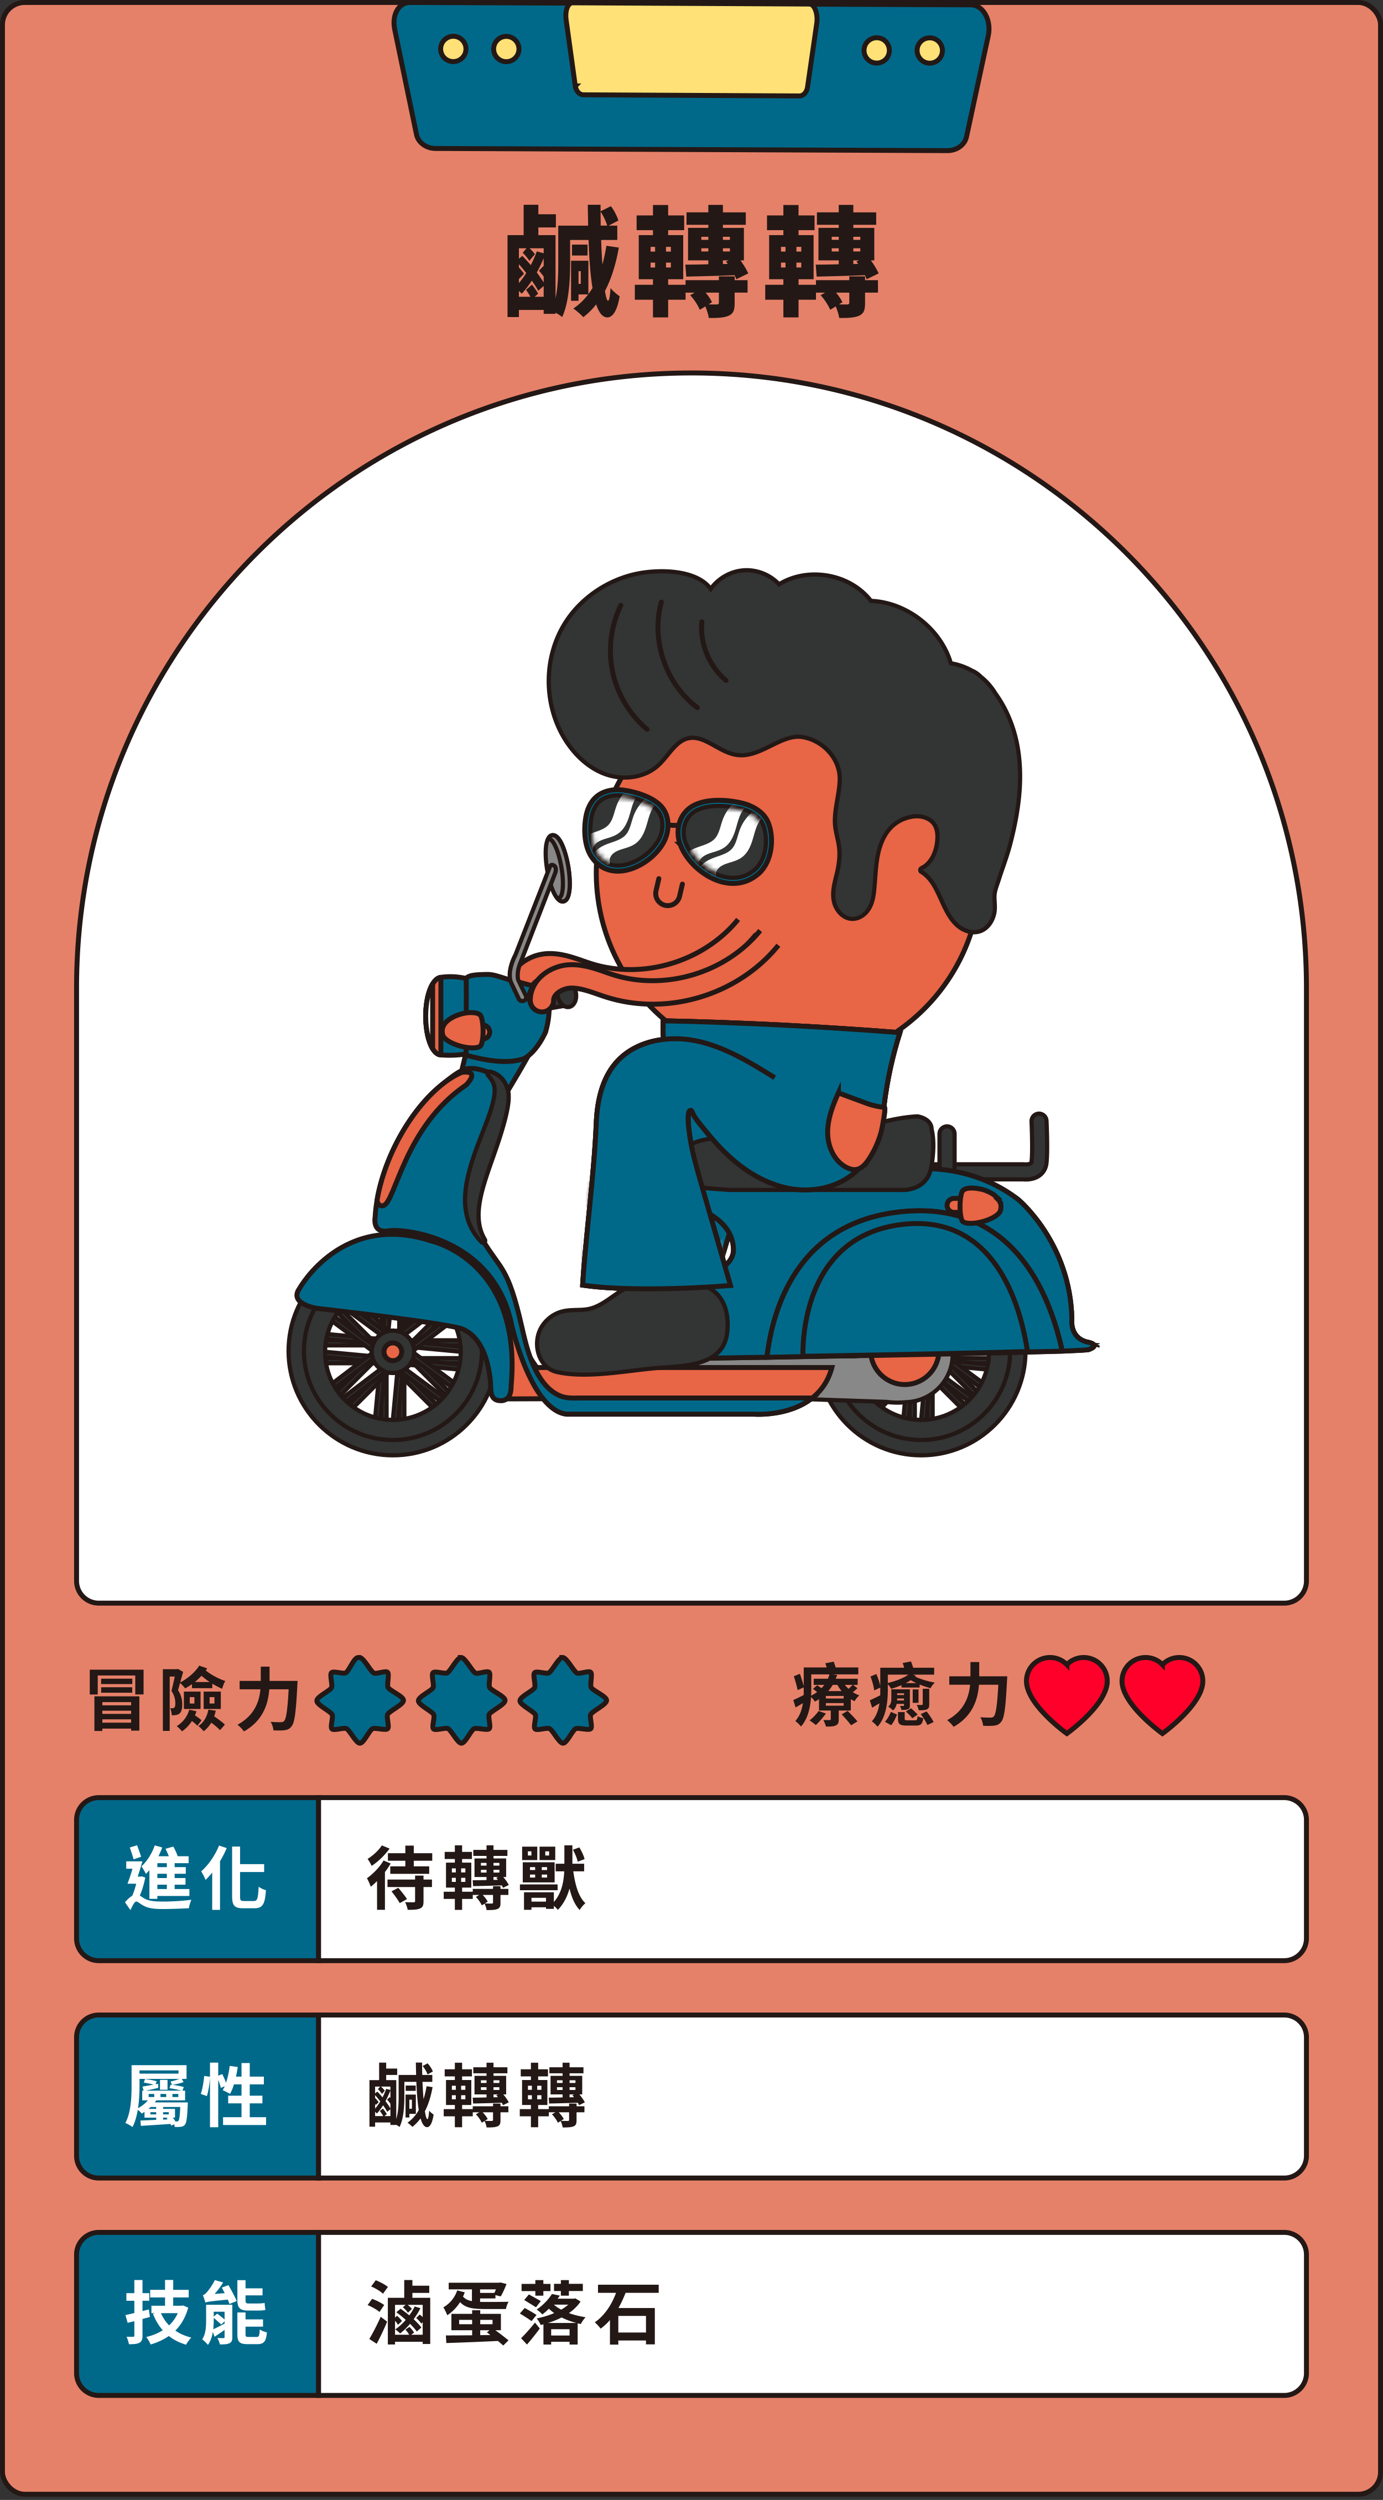 <svg fill="none" xmlns="http://www.w3.org/2000/svg" viewBox="0 0 280 506"><rect x="0" y="0" width="280" height="506" fill="#333333" stroke="none"/><rect x=".5" y=".5" width="279" height="504.35" rx="4.5" fill="#E68169"/><g clip-path="url(#clip0_799_41928)" stroke="#231815" stroke-miterlimit="10"><path d="M84.32 27.21c.34 1.64 1.95 2.83 3.83 2.84l103.68.44c1.88 0 3.5-1.17 3.85-2.81l4.41-20.48c.67-3.11-1.07-6.21-3.48-6.22L83.06.5C80.7.49 79.29 2.97 79.92 6l4.4 21.2v.01Z" fill="#00698A"/><path d="M116.479 17.4c.14 1.03.82 1.78 1.61 1.79l43.77.23c.79 0 1.48-.74 1.63-1.77l1.87-12.91c.28-1.96-.45-3.91-1.47-3.92l-47.94-.25c-.99 0-1.59 1.56-1.33 3.47l1.85 13.36h.01Zm69.191-7.19c0-1.42 1.16-2.56 2.58-2.55 1.42 0 2.56 1.16 2.55 2.58 0 1.42-1.16 2.56-2.57 2.55-1.42 0-2.56-1.16-2.55-2.58h-.01Zm-10.74-.02c0-1.42 1.16-2.56 2.58-2.55 1.42 0 2.56 1.16 2.55 2.58 0 1.42-1.16 2.56-2.58 2.55-1.42 0-2.56-1.16-2.55-2.58Zm-80.59-.28c0-1.42-1.15-2.57-2.56-2.57-1.42 0-2.57 1.15-2.57 2.56 0 1.42 1.15 2.57 2.56 2.57 1.42 0 2.57-1.15 2.57-2.56Zm10.729.02c0-1.42-1.15-2.57-2.56-2.57-1.42 0-2.57 1.15-2.57 2.56 0 1.42 1.15 2.57 2.56 2.57 1.42 0 2.57-1.15 2.57-2.56Z" fill="#FFE177"/></g><path d="M117.584 57.454v-2.568h-.456v2.568h.456Zm4.032-11.784h1.32c-.24-.816-.768-1.992-1.344-2.832 0 .936.024 1.896.024 2.832Zm-13.368 14.4h1.824v-2.184l-1.104.96c-.312-.6-.768-1.296-1.296-2.04-.648.984-1.344 1.896-2.04 2.64a14.511 14.511 0 0 0-.576-.552v1.176h2.328a10.52 10.52 0 0 0-.888-1.392l1.2-1.056c.48.576.984 1.32 1.248 1.824l-.696.624Zm-3.192-3.6v.816a14.61 14.61 0 0 0 1.488-2.016 37.05 37.05 0 0 0-1.488-1.8v.672c.408.432.792.936 1.032 1.272l-1.032 1.056Zm1.536-6.216h-1.536v2.112l.696-.576a32.267 32.267 0 0 1 1.704 1.872c.48-.888.888-1.848 1.224-2.784l1.392.384v-1.008h-2.856c.432.408.84.864 1.08 1.2l-1.128 1.344c-.264-.456-.84-1.152-1.344-1.632l.768-.912Zm3.48 3.552V52.27a28.983 28.983 0 0 1-1.392 2.88 39.65 39.65 0 0 1 1.392 2.016v-1.2c-.288-.384-.648-.84-.96-1.176l.96-.984Zm12.696-4.056 2.52.36c-.6 3.384-1.512 6.336-2.808 8.784.192 1.248.408 1.968.624 1.968.24 0 .408-.96.504-2.592.408.624 1.44 1.416 1.848 1.704-.6 3.552-1.728 4.272-2.472 4.272-.984 0-1.728-.936-2.28-2.64a14.077 14.077 0 0 1-2.616 2.592c-.384-.456-1.44-1.368-2.016-1.752a12.107 12.107 0 0 0 3-2.856h-1.944v1.296h-1.512v-8.112h3.504v6.768c.288-.408.576-.816.84-1.248-.432-2.592-.672-5.928-.792-9.72h-3.744v4.656c0 3.264-.216 7.944-1.608 10.944-.288-.264-.84-.6-1.344-.888v.24h-2.4v-.792h-5.016v1.44h-2.304V47.59h3.264v-6.144h2.976v1.92h3.552v2.664h-3.552v1.56h3.48v12.792c.504-2.352.552-5.04.552-7.152v-7.56h6.048L119 41.446h2.592v1.32l2.088-1.032c.672.864 1.272 2.064 1.512 2.904l-1.968 1.032h1.752v2.904h-3.264c.048 1.776.144 3.456.24 4.968.336-1.176.6-2.448.816-3.792Zm-3.816-.24v2.208h-3.144V49.51h3.144Zm27.408 3.192v.744l.984-.024c-.12-.168-.24-.336-.36-.48l.552-.24h-1.176Zm-4.368-1.8h1.416v-.648h-1.416v.648Zm0-2.976v.624h1.416v-.624h-1.416Zm5.784 0h-1.416v.624h1.416v-.624Zm0 2.976v-.648h-1.416v.648h1.416Zm-8.832 5.088-.192-2.424c1.296 0 2.904-.024 4.656-.072v-.792h-4.104v-6.576h4.104v-.624h-4.416v-2.52h4.416V41.47h2.952v1.512h4.632v2.52h-4.632v.624h4.248v6.576h-.696c.648.888 1.248 1.896 1.584 2.64l-2.424 1.176c-.096-.24-.216-.528-.36-.816-3.528.144-7.128.216-9.768.288Zm6.6 5.28v-2.04h-2.688c.552.648 1.032 1.368 1.296 1.944l-.696.432c.696.024 1.416.024 1.632.024.336-.024.456-.096.456-.36Zm-13.824-8.112v.984h.912v-.984h-.912Zm0-3.192v.96h.912v-.96h-.912Zm4.104.96v-.96h-.984v.96h.984Zm0 3.216v-.984h-.984v.984h.984Zm12.912 1.8v.768h2.616v2.52h-2.616v2.136c0 1.416-.264 2.136-1.272 2.568-1.008.408-2.28.432-3.96.432-.096-.72-.408-1.608-.696-2.352l-1.128.696c-.336-.84-1.128-2.088-1.944-2.952l.912-.528H138.8v1.44h-3.528v3.576H132.2V60.67h-3.672v-3.024h3.672v-1.128h-2.88V47.59h2.88v-1.008h-3.312v-2.976h3.312v-2.112h3.072v2.112h3.24v2.976h-3.24v1.008h3.048v8.928h-3.048v1.128h3.528v-.936h6.744v-.768h3.192Zm24.024-3.24v.744l.984-.024c-.12-.168-.24-.336-.36-.48l.552-.24h-1.176Zm-4.368-1.8h1.416v-.648h-1.416v.648Zm0-2.976v.624h1.416v-.624h-1.416Zm5.784 0h-1.416v.624h1.416v-.624Zm0 2.976v-.648h-1.416v.648h1.416Zm-8.832 5.088-.192-2.424c1.296 0 2.904-.024 4.656-.072v-.792h-4.104v-6.576h4.104v-.624h-4.416v-2.52h4.416V41.47h2.952v1.512h4.632v2.52h-4.632v.624h4.248v6.576h-.696c.648.888 1.248 1.896 1.584 2.64l-2.424 1.176c-.096-.24-.216-.528-.36-.816-3.528.144-7.128.216-9.768.288Zm6.6 5.28v-2.04h-2.688c.552.648 1.032 1.368 1.296 1.944l-.696.432c.696.024 1.416.024 1.632.024.336-.024.456-.096.456-.36Zm-13.824-8.112v.984h.912v-.984h-.912Zm0-3.192v.96h.912v-.96h-.912Zm4.104.96v-.96h-.984v.96h.984Zm0 3.216v-.984h-.984v.984h.984Zm12.912 1.8v.768h2.616v2.52h-2.616v2.136c0 1.416-.264 2.136-1.272 2.568-1.008.408-2.28.432-3.96.432-.096-.72-.408-1.608-.696-2.352l-1.128.696c-.336-.84-1.128-2.088-1.944-2.952l.912-.528H165.2v1.44h-3.528v3.576H158.6V60.67h-3.672v-3.024h3.672v-1.128h-2.88V47.59h2.88v-1.008h-3.312v-2.976h3.312v-2.112h3.072v2.112h3.24v2.976h-3.24v1.008h3.048v8.928h-3.048v1.128h3.528v-.936h6.744v-.768h3.192Z" fill="#231815"/><path d="M15.5 199.99c0-68.759 55.74-124.5 124.5-124.5 68.759 0 124.5 55.741 124.5 124.5v120a4.5 4.5 0 0 1-4.5 4.5H20a4.5 4.5 0 0 1-4.5-4.5v-120Z" fill="#fff" stroke="#231815"/><g clip-path="url(#clip1_799_41928)"><path d="M159.625 215.577c21.488 0 38.907-17.419 38.907-38.907 0-21.487-17.419-38.906-38.907-38.906-21.487 0-38.906 17.419-38.906 38.906 0 21.488 17.419 38.907 38.906 38.907Z" fill="#E86546" stroke="#231815" stroke-miterlimit="10"/><path d="M153.121 189.066c-8.113 10.054-22.382 14.388-34.718 10.54-.638-.196-1.268-.418-1.881-.63-1.899-.656-3.695-1.277-5.415-1.235-1.583.043-3.49 1.141-3.49 2.452a2.373 2.373 0 0 1-2.359 2.375 2.365 2.365 0 0 1-2.366-2.358c0-2.043.979-3.925 2.766-5.312a9.307 9.307 0 0 1 5.321-1.89c2.58-.068 4.879.723 7.092 1.49.605.212 1.175.408 1.745.587 5.049 1.575 10.778 1.549 16.15-.085 5.372-1.626 10.148-4.793 13.469-8.905" fill="#E86546"/><path d="M153.121 189.066c-8.113 10.054-22.382 14.388-34.718 10.54-.638-.196-1.268-.418-1.881-.63-1.899-.656-3.695-1.277-5.415-1.235-1.583.043-3.49 1.141-3.49 2.452a2.373 2.373 0 0 1-2.359 2.375 2.365 2.365 0 0 1-2.366-2.358c0-2.043.979-3.925 2.766-5.312a9.307 9.307 0 0 1 5.321-1.89c2.58-.068 4.879.723 7.092 1.49.605.212 1.175.408 1.745.587 5.049 1.575 10.778 1.549 16.15-.085 5.372-1.626 10.148-4.793 13.469-8.905" stroke="#231815" stroke-miterlimit="10"/><path d="m138.154 178.952-.571 2.46a2.454 2.454 0 0 1-2.937 1.831 2.453 2.453 0 0 1-1.83-2.937l.57-2.461" stroke="#231815" stroke-linecap="round" stroke-linejoin="round"/><path d="M144.556 210.605c4.257-2.384 10.353-1.464 13.077 2.588 1.566 2.333 1.881 5.253 2.188 8.037 1.864 17.154 4.529 34.428 9.058 51.055-.162-.596-12.038.008-13.255.025-4.027.069-8.105.358-12.115.069.298-3.346-.502-6.556-.758-9.91-.255-3.354-.349-6.998-.843-10.472a626.136 626.136 0 0 0-2.52-16.431c-.698-4.188-2.341-8.964-1.762-13.221.622-4.623 2.716-9.382 6.939-11.749l-.009.009Z" fill="#00698A" stroke="#231815" stroke-miterlimit="10"/><mask id="mask0_799_41928" style="mask-type:luminance" maskUnits="userSpaceOnUse" x="137" y="209" width="32" height="64"><path d="M144.556 210.605c4.257-2.384 10.353-1.464 13.077 2.588 1.566 2.333 1.881 5.253 2.188 8.037 1.864 17.154 4.529 34.428 9.058 51.055-.162-.596-12.038.008-13.255.025-4.027.069-8.105.358-12.115.069.298-3.346-.502-6.556-.758-9.91-.255-3.354-.349-6.998-.843-10.472a626.136 626.136 0 0 0-2.52-16.431c-.698-4.188-2.341-8.964-1.762-13.221.622-4.623 2.716-9.382 6.939-11.749l-.009.009Z" fill="#fff"/></mask><g mask="url(#mask0_799_41928)"><path d="m137.541 255.547 5.517 9.655c1.686-5.679 3.363-11.349 5.049-17.027l4.648 17.452c1.388-2.656 2.767-5.312 4.155-7.968 2.239 3.099 4.469 6.198 6.708 9.296.775-1.515 1.558-3.022 2.333-4.537a60.33 60.33 0 0 1 5.798 15.384 294.768 294.768 0 0 1-35.348 8.607c-.962-5.704-.605-11.187-.809-16.899-.077-2.231-.281-4.172.06-6.454.195-1.302 2.341-6.717 1.881-7.509h.008Z" fill="#fff" stroke="#231815" stroke-linecap="round" stroke-linejoin="round"/></g><path d="M144.556 210.605c4.257-2.384 10.353-1.464 13.077 2.588 1.566 2.333 1.881 5.253 2.188 8.037 1.864 17.154 4.529 34.428 9.058 51.055-.162-.596-12.038.008-13.255.025-4.027.069-8.105.358-12.115.069.298-3.346-.502-6.556-.758-9.91-.255-3.354-.349-6.998-.843-10.472a626.136 626.136 0 0 0-2.52-16.431c-.698-4.188-2.341-8.964-1.762-13.221.622-4.623 2.716-9.382 6.939-11.749l-.009.009Z" stroke="#231815" stroke-linecap="round" stroke-linejoin="round"/><mask id="mask1_799_41928" style="mask-type:luminance" maskUnits="userSpaceOnUse" x="117" y="206" width="66" height="55"><path d="M156.849 218.131c-5.005-3.108-10.148-6.275-15.92-7.458-5.772-1.183-12.395 0-16.252 4.47-2.826 3.277-3.763 7.781-3.95 12.106-.451 10.752-2.06 22.126-2.767 32.87 8.181 1.209 21.692.749 29.933.077-1.975-6.879-3.958-13.758-5.934-20.637-.8-2.784-1.6-5.576-2.119-8.42-.128-.681-1.158-6.657.068-6.393.178.042.493.902.596 1.064.672 1.098 1.566 2.12 2.375 3.116 1.634 2.026 3.397 3.959 5.355 5.678 3.473 3.031 7.662 5.381 12.225 6.062s9.501-.46 12.881-3.593c3.635-3.38 5.048-8.513 5.661-13.443.613-4.929 1.678-9.892 3.193-14.617-15.588-1.218-32.292-2.077-47.922-2.392-.009 1.311-.111 2.554.119 3.839" fill="#fff"/></mask><g mask="url(#mask1_799_41928)"><path d="m119.365 239.423 5.516 9.654c1.686-5.678 3.363-11.348 5.049-17.027l4.648 17.453c1.388-2.656 2.767-5.313 4.155-7.969 2.239 3.099 4.469 6.198 6.708 9.297.775-1.515 1.558-3.022 2.333-4.538a60.358 60.358 0 0 1 5.798 15.384 294.577 294.577 0 0 1-35.348 8.607c-.962-5.704-.605-11.186-.809-16.899-.076-2.231-.281-4.172.06-6.453.196-1.303 2.341-6.717 1.881-7.509h.009Z" fill="#fff" stroke="#231815" stroke-linecap="round" stroke-linejoin="round"/></g><path d="M156.849 218.131c-5.005-3.108-10.148-6.275-15.92-7.458-5.772-1.183-12.395 0-16.252 4.47-2.826 3.277-3.763 7.781-3.95 12.106-.451 10.752-2.06 22.126-2.767 32.87 8.181 1.209 21.692.749 29.933.077-1.975-6.879-3.958-13.758-5.934-20.637-.8-2.784-1.6-5.576-2.119-8.42-.128-.681-1.158-6.657.068-6.393.178.042.493.902.596 1.064.672 1.098 1.566 2.12 2.375 3.116 1.634 2.026 3.397 3.959 5.355 5.678 3.473 3.031 7.662 5.381 12.225 6.062s9.501-.46 12.881-3.593c3.635-3.38 5.048-8.513 5.661-13.443.613-4.929 1.678-9.892 3.193-14.617-15.588-1.218-32.292-2.077-47.922-2.392-.009 1.311-.111 2.554.119 3.839" stroke="#231815" stroke-linecap="round" stroke-linejoin="round"/><path d="M156.849 218.131c-5.005-3.108-10.148-6.275-15.92-7.458-5.772-1.183-12.395 0-16.252 4.47-2.826 3.277-3.763 7.781-3.95 12.106-.451 10.752-2.06 22.126-2.767 32.87 8.181 1.209 21.692.749 29.933.077-1.975-6.879-3.958-13.758-5.934-20.637-.8-2.784-1.6-5.576-2.119-8.42-.128-.681-1.158-6.657.068-6.393.178.042.493.902.596 1.064.672 1.098 1.566 2.12 2.375 3.116 1.634 2.026 3.397 3.959 5.355 5.678 3.473 3.031 7.662 5.381 12.225 6.062s9.501-.46 12.881-3.593c3.635-3.38 5.048-8.513 5.661-13.443.613-4.929 1.678-9.892 3.193-14.617-15.588-1.218-32.292-2.077-47.922-2.392-.009 1.311-.111 2.554.119 3.839" fill="#00698A"/><path d="M156.849 218.131c-5.005-3.108-10.148-6.275-15.92-7.458-5.772-1.183-12.395 0-16.252 4.47-2.826 3.277-3.763 7.781-3.95 12.106-.451 10.752-2.06 22.126-2.767 32.87 8.181 1.209 21.692.749 29.933.077-1.975-6.879-3.958-13.758-5.934-20.637-.8-2.784-1.6-5.576-2.119-8.42-.128-.681-1.158-6.657.068-6.393.178.042.493.902.596 1.064.672 1.098 1.566 2.12 2.375 3.116 1.634 2.026 3.397 3.959 5.355 5.678 3.473 3.031 7.662 5.381 12.225 6.062s9.501-.46 12.881-3.593c3.635-3.38 5.048-8.513 5.661-13.443.613-4.929 1.678-9.892 3.193-14.617-15.588-1.218-32.292-2.077-47.922-2.392-.009 1.311-.111 2.554.119 3.839" stroke="#231815" stroke-miterlimit="10"/><path d="M169.739 221.212c-1.167 2.614-2.231 5.364-2.171 8.224.059 2.861 1.49 5.858 4.112 6.998 2.018.877 3.218-.255 4.282-1.89a18.99 18.99 0 0 0 2.469-5.55c.119-.443.988-4.819.613-4.853a15.034 15.034 0 0 1-3.695-.86c-1.873-.689-3.737-1.379-5.61-2.069ZM77.65 247.647v5.193s22.747 7.015 24.944 30.308l11.834-.042s-7.169-6.13-9.084-12.72c-1.916-6.589-3.806-15.486-10.395-19.112-6.581-3.627-17.3-3.619-17.3-3.619v-.008Z" fill="#E86546" stroke="#231815" stroke-miterlimit="10"/><path d="M77.828 259.072h-.179a.425.425 0 0 0-.425.425v28.223c0 .235.19.425.425.425h.18c.234 0 .425-.19.425-.425v-28.223a.425.425 0 0 0-.426-.425Z" fill="#333434"/><path d="M77.837 259.498v28.222h-.179v-28.222h.179Zm0-.852h-.179a.855.855 0 0 0-.851.852v28.222c0 .468.383.851.851.851h.179a.854.854 0 0 0 .851-.851v-28.222a.855.855 0 0 0-.851-.852Z" fill="#231815"/><path d="M81.438 259.072h-.18a.425.425 0 0 0-.425.425v28.223c0 .235.19.425.426.425h.178c.236 0 .426-.19.426-.425v-28.223a.425.425 0 0 0-.425-.425Z" fill="#333434"/><path d="M81.437 259.498v28.222h-.178v-28.222h.178Zm0-.852h-.178a.855.855 0 0 0-.852.852v28.222c0 .468.383.851.852.851h.178a.854.854 0 0 0 .852-.851v-28.222a.855.855 0 0 0-.852-.852Z" fill="#231815"/><path d="M93.662 271.289H65.44a.425.425 0 0 0-.425.425v.179c0 .235.19.426.425.426h28.222a.426.426 0 0 0 .426-.426v-.179a.425.425 0 0 0-.426-.425Z" fill="#333434"/><path d="M93.655 271.715v.178H65.44v-.178h28.222m0-.852H65.441a.854.854 0 0 0-.851.852v.178c0 .469.383.852.851.852h28.222a.854.854 0 0 0 .852-.852v-.178a.854.854 0 0 0-.852-.852Z" fill="#231815"/><path d="M93.662 274.898H65.44a.426.426 0 0 0-.425.426v.179c0 .235.19.426.425.426h28.222a.426.426 0 0 0 .426-.426v-.179a.426.426 0 0 0-.426-.426Z" fill="#333434"/><path d="M93.655 275.324v.179H65.44v-.179h28.222m0-.851H65.441a.854.854 0 0 0-.851.851v.179c0 .468.383.851.851.851h28.222a.854.854 0 0 0 .852-.851v-.179a.854.854 0 0 0-.852-.851Z" fill="#231815"/><path d="M76.303 287.907a.427.427 0 0 1-.383-.46l2.64-28.094a.444.444 0 0 1 .153-.29.443.443 0 0 1 .272-.093c.017 0 .222.017.222.017.23.025.408.23.383.459l-2.64 28.095a.44.44 0 0 1-.153.289.438.438 0 0 1-.272.094c-.017 0-.222-.017-.222-.017Z" fill="#333434"/><path d="m78.978 259.387.178.017-2.639 28.094-.179-.017 2.64-28.094Zm0-.851a.859.859 0 0 0-.545.195.887.887 0 0 0-.307.579l-2.639 28.095a.851.851 0 0 0 .766.928l.179.017h.077a.854.854 0 0 0 .851-.775L80 259.481a.85.85 0 0 0-.767-.928l-.179-.017h-.085.009Z" fill="#231815"/><path d="M79.888 288.239a.427.427 0 0 1-.383-.46l2.64-28.094a.42.42 0 0 1 .425-.383c.017 0 .222.017.222.017.11.008.212.068.289.153a.411.411 0 0 1 .094.315l-2.64 28.094a.444.444 0 0 1-.153.29.444.444 0 0 1-.272.094c-.017 0-.222-.017-.222-.017v-.009Z" fill="#333434"/><path d="m82.57 259.719.18.017-2.64 28.094-.179-.017 2.64-28.094Zm0-.851a.859.859 0 0 0-.545.195.887.887 0 0 0-.306.579l-2.64 28.095a.851.851 0 0 0 .767.928l.179.017h.076a.854.854 0 0 0 .852-.775l2.639-28.094a.85.85 0 0 0-.766-.928l-.18-.017h-.076Z" fill="#231815"/><path d="M65.62 271.008a.427.427 0 0 1-.383-.46l.017-.179a.44.44 0 0 1 .425-.391c.017 0 28.138 2.639 28.138 2.639a.44.44 0 0 1 .289.153.448.448 0 0 1 .094.315l-.017.179a.426.426 0 0 1-.426.383c-.017 0-28.137-2.639-28.137-2.639Z" fill="#333434"/><path d="m65.679 270.404 28.094 2.639-.017.179-28.094-2.64.017-.178Zm0-.852a.844.844 0 0 0-.843.775l-.017.179a.864.864 0 0 0 .196.621c.144.17.349.281.579.307l28.094 2.639h.077a.844.844 0 0 0 .843-.775l.017-.179a.865.865 0 0 0-.196-.621.888.888 0 0 0-.58-.307l-28.094-2.639h-.076Z" fill="#231815"/><path d="M65.279 274.6a.44.44 0 0 1-.29-.153.448.448 0 0 1-.093-.315l.017-.179a.426.426 0 0 1 .425-.383c.018 0 28.138 2.639 28.138 2.639.11.009.212.069.289.154a.448.448 0 0 1 .094.315l-.017.179a.426.426 0 0 1-.426.383c-.017 0-28.137-2.64-28.137-2.64Z" fill="#333434"/><path d="m65.339 273.996 28.094 2.639-.017.179-28.094-2.639.017-.179Zm0-.851a.859.859 0 0 0-.545.195.885.885 0 0 0-.307.579l-.017.179a.851.851 0 0 0 .767.928l28.094 2.639h.077a.844.844 0 0 0 .843-.775l.016-.178a.866.866 0 0 0-.195-.622.883.883 0 0 0-.58-.306l-28.094-2.639h-.076.017Z" fill="#231815"/><path d="M68.36 282.799a.396.396 0 0 1-.297-.128l-.128-.127a.438.438 0 0 1 0-.605l19.955-19.955a.429.429 0 0 1 .298-.128c.102 0 .222.043.298.128l.128.127c.17.171.17.435 0 .605l-19.956 19.955a.432.432 0 0 1-.297.128Z" fill="#333434"/><path d="m88.18 262.29.128.128-19.956 19.955-.127-.127L88.18 262.29Zm0-.851a.87.87 0 0 0-.604.247L67.62 281.641a.849.849 0 0 0 0 1.201l.128.127a.842.842 0 0 0 .604.247.88.88 0 0 0 .605-.247l19.955-19.955a.844.844 0 0 0 .247-.605.879.879 0 0 0-.247-.604l-.127-.128a.871.871 0 0 0-.605-.247v.009Z" fill="#231815"/><path d="M70.906 285.353a.4.4 0 0 1-.298-.128l-.128-.128a.421.421 0 0 1 0-.604l19.956-19.956a.427.427 0 0 1 .298-.127c.102 0 .213.042.298.127l.127.128a.434.434 0 0 1 .128.298.4.4 0 0 1-.128.298l-19.955 19.956a.436.436 0 0 1-.298.127v.009Z" fill="#333434"/><path d="m90.735 264.844.127.128-19.955 19.955-.128-.127 19.956-19.956Zm0-.851a.87.87 0 0 0-.605.247l-19.955 19.955a.844.844 0 0 0-.247.605.88.88 0 0 0 .247.604l.127.128c.17.17.383.247.605.247a.875.875 0 0 0 .604-.247l19.956-19.956a.842.842 0 0 0 .247-.604.88.88 0 0 0-.247-.605l-.128-.127a.871.871 0 0 0-.604-.247Z" fill="#231815"/><path d="M67.22 281.207a.452.452 0 0 1-.28-.162l-.111-.145a.424.424 0 0 1 .085-.596l22.458-17.086a.43.43 0 0 1 .596.085l.11.145a.425.425 0 0 1 .086.315.453.453 0 0 1-.162.281L67.544 281.13a.4.4 0 0 1-.256.085h-.06l-.008-.008Z" fill="#333434"/><path d="m89.627 263.558.11.145L67.28 280.79l-.11-.145 22.458-17.087Zm0-.851a.88.88 0 0 0-.51.17l-22.46 17.087a.875.875 0 0 0-.331.562.808.808 0 0 0 .17.63l.11.144a.84.84 0 0 0 .682.332.873.873 0 0 0 .51-.17l22.46-17.086a.88.88 0 0 0 .331-.562.807.807 0 0 0-.17-.63l-.11-.145a.843.843 0 0 0-.682-.332Z" fill="#231815"/><path d="M69.408 284.084a.45.45 0 0 1-.281-.161l-.11-.145a.424.424 0 0 1 .084-.596l22.459-17.087a.405.405 0 0 1 .255-.085h.06c.11.017.213.077.28.162l.111.145a.424.424 0 0 1-.085.596l-22.458 17.086a.4.4 0 0 1-.256.085h-.06Z" fill="#333434"/><path d="m91.816 266.428.11.144-22.458 17.087-.11-.145 22.458-17.086Zm0-.852a.88.88 0 0 0-.511.17l-22.459 17.087a.876.876 0 0 0-.332.562.808.808 0 0 0 .17.63l.111.145c.17.221.417.332.681.332.179 0 .358-.06.511-.171l22.459-17.086a.878.878 0 0 0 .332-.562.808.808 0 0 0-.17-.63l-.111-.145a.843.843 0 0 0-.681-.332Z" fill="#231815"/><path d="M90.734 282.799a.4.4 0 0 1-.298-.128L70.48 262.716a.436.436 0 0 1-.127-.298c0-.111.042-.222.127-.298l.128-.128a.414.414 0 0 1 .596 0l19.955 19.955c.17.171.17.435 0 .605l-.127.128a.436.436 0 0 1-.298.127v-.008Z" fill="#333434"/><path d="m70.907 262.29 19.955 19.955-.127.128-19.956-19.955.128-.128Zm0-.852a.876.876 0 0 0-.605.247l-.127.128a.844.844 0 0 0-.247.605.88.88 0 0 0 .247.604l19.955 19.956a.845.845 0 0 0 .605.246.88.88 0 0 0 .604-.246l.128-.128a.849.849 0 0 0 0-1.201L71.51 261.694a.837.837 0 0 0-.604-.247v-.009Z" fill="#231815"/><path d="M88.18 285.353a.4.4 0 0 1-.298-.128L67.926 265.27a.422.422 0 0 1 0-.605l.128-.128a.413.413 0 0 1 .596 0l19.956 19.956a.42.42 0 0 1 0 .604l-.128.128a.432.432 0 0 1-.298.128Z" fill="#333434"/><path d="M68.36 264.844 88.317 284.8l-.127.127-19.956-19.955.128-.128Zm0-.851a.871.871 0 0 0-.604.247l-.127.127a.844.844 0 0 0-.247.605c0 .23.093.442.247.604l19.955 19.956a.846.846 0 0 0 .605.247.88.88 0 0 0 .604-.247l.128-.128a.847.847 0 0 0 0-1.2l-19.956-19.956a.837.837 0 0 0-.604-.247v-.008Z" fill="#231815"/><path d="M91.917 281.037a.422.422 0 0 1-.255-.085l-22.705-16.755a.426.426 0 0 1-.094-.596l.11-.145a.433.433 0 0 1 .341-.17c.085 0 .179.026.256.085l22.705 16.755a.427.427 0 0 1 .094.596l-.111.144a.431.431 0 0 1-.34.171Z" fill="#333434"/><path d="m69.323 263.703 22.706 16.755-.111.144-22.706-16.754.111-.145Zm0-.851a.84.84 0 0 0-.68.34l-.112.145a.875.875 0 0 0-.161.63.824.824 0 0 0 .34.562l22.706 16.754a.83.83 0 0 0 .502.171c.042 0 .085 0 .127-.009a.854.854 0 0 0 .562-.34l.111-.145a.855.855 0 0 0-.179-1.192l-22.705-16.754a.869.869 0 0 0-.502-.171l-.009.009Z" fill="#231815"/><path d="M89.772 283.94a.422.422 0 0 1-.256-.085L66.811 267.1a.426.426 0 0 1-.094-.596l.111-.144a.431.431 0 0 1 .34-.171c.086 0 .18.026.256.086l22.705 16.754a.426.426 0 0 1 .094.596l-.11.145a.433.433 0 0 1-.341.17Z" fill="#333434"/><path d="m67.177 266.606 22.706 16.755-.11.144-22.706-16.754.11-.145Zm0-.851s-.085 0-.127.008a.856.856 0 0 0-.562.341l-.11.145a.856.856 0 0 0 .178 1.192l22.705 16.754a.84.84 0 0 0 1.183-.17l.111-.145a.875.875 0 0 0 .162-.63.823.823 0 0 0-.34-.562L67.67 265.934a.83.83 0 0 0-.502-.171l.008-.008Z" fill="#231815"/><path d="M79.548 294.565c-11.647 0-21.122-9.476-21.122-21.122 0-11.647 9.475-21.122 21.122-21.122 11.646 0 21.122 9.475 21.122 21.122 0 11.646-9.476 21.122-21.122 21.122Zm0-36.983c-8.744 0-15.86 7.117-15.86 15.861 0 8.743 7.116 15.86 15.86 15.86 8.743 0 15.86-7.117 15.86-15.86 0-8.744-7.117-15.861-15.86-15.861Z" fill="#333434"/><path d="M79.548 252.746c11.433 0 20.696 9.263 20.696 20.697 0 11.433-9.263 20.696-20.696 20.696-11.434 0-20.697-9.263-20.697-20.696 0-11.434 9.263-20.697 20.697-20.697Zm0 36.983c8.99 0 16.286-7.288 16.286-16.286 0-8.999-7.288-16.287-16.286-16.287-9 0-16.287 7.288-16.287 16.287 0 8.998 7.288 16.286 16.287 16.286Zm0-37.834c-11.885 0-21.548 9.663-21.548 21.548 0 11.884 9.663 21.547 21.548 21.547 11.884 0 21.547-9.663 21.547-21.547 0-11.885-9.663-21.548-21.547-21.548Zm0 36.982c-8.514 0-15.435-6.921-15.435-15.434 0-8.514 6.921-15.435 15.435-15.435 8.513 0 15.434 6.921 15.434 15.435 0 8.513-6.921 15.434-15.434 15.434Z" fill="#231815"/><path d="M79.548 291.457c-9.936 0-18.015-8.079-18.015-18.014 0-9.936 8.08-18.015 18.015-18.015s18.014 8.079 18.014 18.015c0 9.935-8.08 18.014-18.014 18.014Zm0-31.534c-7.577 0-13.733 6.164-13.733 13.733 0 7.568 6.164 13.732 13.733 13.732 7.568 0 13.732-6.164 13.732-13.732 0-7.569-6.164-13.733-13.732-13.733Z" fill="#333434"/><path d="M79.548 255.863c9.713 0 17.588 7.875 17.588 17.588 0 9.714-7.875 17.589-17.588 17.589-9.714 0-17.59-7.875-17.59-17.589 0-9.713 7.876-17.588 17.59-17.588Zm0 31.959c7.823 0 14.157-6.342 14.157-14.158 0-7.815-6.342-14.158-14.157-14.158-7.816 0-14.158 6.343-14.158 14.158 0 7.816 6.342 14.158 14.158 14.158Zm0-32.811c-10.166 0-18.44 8.267-18.44 18.44 0 10.174 8.266 18.441 18.44 18.441 10.173 0 18.44-8.267 18.44-18.441 0-10.173-8.267-18.44-18.44-18.44Zm0 31.96c-7.339 0-13.307-5.968-13.307-13.307 0-7.338 5.968-13.306 13.307-13.306 7.338 0 13.306 5.968 13.306 13.306 0 7.339-5.968 13.307-13.306 13.307Z" fill="#231815"/><path d="M79.548 277.895a4.295 4.295 0 0 1-4.291-4.291 4.295 4.295 0 0 1 4.29-4.291 4.295 4.295 0 0 1 4.291 4.291 4.295 4.295 0 0 1-4.29 4.291Z" fill="#333434"/><path d="M79.547 269.748a3.862 3.862 0 0 1 3.866 3.865 3.862 3.862 0 0 1-3.865 3.865 3.862 3.862 0 0 1-3.866-3.865 3.862 3.862 0 0 1 3.865-3.865Zm0-.852a4.716 4.716 0 1 0 0 9.433 4.716 4.716 0 1 0 0-9.433Z" fill="#231815"/><path d="M81.336 273.613a1.797 1.797 0 1 1-3.594-.001 1.797 1.797 0 0 1 3.594.001Z" fill="#E86546" stroke="#231815" stroke-miterlimit="10"/><path d="M87.499 251.24c-18.151-6.079-26.818 9.484-26.818 9.484-2.392 3.235 3.533 4.103 3.533 4.103s26.928 3.031 29.56 4.231c2.8 1.286 4.222 4.18 4.92 7.024.315 1.268.545 2.537.613 3.848.085 1.66-.12 3.627 2.171 3.584 2.188-.042 1.992-2.903 1.992-2.903 2.35-25.217-15.963-29.371-15.963-29.371H87.5Z" fill="#00698A" stroke="#231815" stroke-miterlimit="10"/><path d="M184.782 259.072h-.179a.425.425 0 0 0-.425.425v28.223c0 .235.19.425.425.425h.179c.235 0 .426-.19.426-.425v-28.223a.425.425 0 0 0-.426-.425Z" fill="#333434"/><path d="M184.791 259.498v28.222h-.179v-28.222h.179Zm0-.852h-.179a.854.854 0 0 0-.851.852v28.222c0 .468.383.851.851.851h.179a.854.854 0 0 0 .851-.851v-28.222a.854.854 0 0 0-.851-.852Z" fill="#231815"/><path d="M188.393 259.072h-.179a.425.425 0 0 0-.426.425v28.223c0 .235.191.425.426.425h.179c.235 0 .425-.19.425-.425v-28.223a.425.425 0 0 0-.425-.425Z" fill="#333434"/><path d="M188.392 259.498v28.222h-.178v-28.222h.178Zm0-.852h-.178a.855.855 0 0 0-.852.852v28.222c0 .468.383.851.852.851h.178a.854.854 0 0 0 .852-.851v-28.222a.855.855 0 0 0-.852-.852Z" fill="#231815"/><path d="M200.618 271.289h-28.223a.425.425 0 0 0-.425.425v.179c0 .235.19.426.425.426h28.223a.425.425 0 0 0 .425-.426v-.179a.425.425 0 0 0-.425-.425Z" fill="#333434"/><path d="M200.609 271.715v.178h-28.222v-.178h28.222Zm0-.852h-28.222a.854.854 0 0 0-.852.852v.178c0 .469.383.852.852.852h28.222a.854.854 0 0 0 .851-.852v-.178a.854.854 0 0 0-.851-.852Z" fill="#231815"/><path d="M200.618 274.898h-28.223a.425.425 0 0 0-.425.426v.179c0 .235.19.426.425.426h28.223a.425.425 0 0 0 .425-.426v-.179a.425.425 0 0 0-.425-.426Z" fill="#333434"/><path d="M200.609 275.324v.179h-28.222v-.179h28.222Zm0-.851h-28.222a.854.854 0 0 0-.852.851v.179c0 .468.383.851.852.851h28.222a.854.854 0 0 0 .851-.851v-.179a.854.854 0 0 0-.851-.851Z" fill="#231815"/><path d="M183.25 287.907a.426.426 0 0 1-.383-.46l2.639-28.094a.442.442 0 0 1 .153-.29.444.444 0 0 1 .273-.093c.017 0 .221.017.221.017.23.025.409.23.383.459l-2.639 28.095a.442.442 0 0 1-.153.289.44.44 0 0 1-.273.094c-.017 0-.221-.017-.221-.017Z" fill="#333434"/><path d="m185.932 259.387.178.017-2.639 28.094-.179-.017 2.64-28.094Zm0-.851a.858.858 0 0 0-.545.195.886.886 0 0 0-.307.579l-2.639 28.095a.851.851 0 0 0 .766.928l.179.017h.077a.856.856 0 0 0 .545-.196.883.883 0 0 0 .306-.579l2.639-28.094a.85.85 0 0 0-.766-.928l-.179-.017h-.085.009Z" fill="#231815"/><path d="M186.843 288.239a.428.428 0 0 1-.384-.46l2.64-28.094a.42.42 0 0 1 .425-.383c.017 0 .222.017.222.017.11.008.212.068.289.153a.412.412 0 0 1 .094.315l-2.639 28.094a.448.448 0 0 1-.154.29.442.442 0 0 1-.272.094c-.017 0-.221-.017-.221-.017v-.009Z" fill="#333434"/><path d="m189.524 259.719.179.017-2.639 28.094-.179-.017 2.639-28.094Zm0-.851a.858.858 0 0 0-.544.195.886.886 0 0 0-.307.579l-2.639 28.095a.85.85 0 0 0 .766.928l.179.017h.076a.854.854 0 0 0 .852-.775l2.639-28.094a.85.85 0 0 0-.766-.928l-.179-.017h-.077Z" fill="#231815"/><path d="M172.574 271.008a.444.444 0 0 1-.29-.154.445.445 0 0 1-.093-.315l.017-.178a.424.424 0 0 1 .425-.383c.017 0 28.137 2.639 28.137 2.639a.442.442 0 0 1 .29.153.452.452 0 0 1 .094.315l-.018.179a.425.425 0 0 1-.425.383c-.017 0-28.137-2.639-28.137-2.639Z" fill="#333434"/><path d="m172.634 270.404 28.094 2.639-.017.179-28.094-2.64.017-.178Zm0-.852a.844.844 0 0 0-.843.775l-.017.179a.864.864 0 0 0 .196.621c.145.17.349.281.579.307l28.094 2.639h.077a.844.844 0 0 0 .843-.775l.017-.179a.864.864 0 0 0-.196-.621.888.888 0 0 0-.579-.307l-28.094-2.639h-.077Z" fill="#231815"/><path d="M172.234 274.6a.438.438 0 0 1-.289-.153.442.442 0 0 1-.094-.315l.017-.179a.425.425 0 0 1 .426-.383c.017 0 28.137 2.639 28.137 2.639.11.009.212.069.289.154a.452.452 0 0 1 .094.315l-.017.179a.426.426 0 0 1-.426.383c-.017 0-28.137-2.64-28.137-2.64Z" fill="#333434"/><path d="m172.293 273.996 28.094 2.639-.017.179-28.094-2.639.017-.179Zm0-.851a.858.858 0 0 0-.545.195.883.883 0 0 0-.306.579l-.018.179a.852.852 0 0 0 .767.928l28.094 2.639h.077a.844.844 0 0 0 .843-.775l.017-.178a.865.865 0 0 0-.196-.622.883.883 0 0 0-.579-.306l-28.095-2.639h-.076.017Z" fill="#231815"/><path d="M175.316 282.799a.395.395 0 0 1-.298-.128l-.128-.127a.437.437 0 0 1 0-.605l19.955-19.955a.412.412 0 0 1 .596 0l.128.127c.17.171.17.435 0 .605l-19.955 19.955a.434.434 0 0 1-.298.128Z" fill="#333434"/><path d="m195.135 262.29.128.128-19.956 19.955-.127-.128 19.955-19.955Zm0-.852a.878.878 0 0 0-.604.247l-19.956 19.956a.847.847 0 0 0 0 1.2l.128.128a.84.84 0 0 0 .604.247c.23 0 .443-.094.605-.247l19.955-19.956a.847.847 0 0 0 0-1.2l-.127-.128a.847.847 0 0 0-.605-.247Z" fill="#231815"/><path d="M177.86 285.353a.398.398 0 0 1-.297-.128l-.128-.128a.436.436 0 0 1 0-.604l19.955-19.956a.412.412 0 0 1 .596 0l.128.128c.17.17.17.434 0 .605l-19.956 19.955a.43.43 0 0 1-.298.128Z" fill="#333434"/><path d="m197.689 264.844.128.128-19.956 19.955-.128-.127 19.956-19.956Zm0-.851a.874.874 0 0 0-.605.247l-19.955 19.955a.849.849 0 0 0 0 1.201l.128.127a.84.84 0 0 0 .604.247c.23 0 .443-.093.605-.247l19.955-19.955a.843.843 0 0 0 .247-.605.881.881 0 0 0-.247-.604l-.128-.128a.875.875 0 0 0-.604-.247v.009Z" fill="#231815"/><path d="M174.174 281.207a.457.457 0 0 1-.281-.162l-.11-.145a.424.424 0 0 1 .085-.596l22.458-17.086a.401.401 0 0 1 .256-.085h.059a.447.447 0 0 1 .281.162l.111.144a.424.424 0 0 1-.085.596l-22.459 17.087a.402.402 0 0 1-.255.085h-.06Z" fill="#333434"/><path d="m196.582 263.558.111.145-22.459 17.087-.111-.145 22.459-17.087Zm0-.851a.885.885 0 0 0-.519.17l-22.459 17.087a.874.874 0 0 0-.332.562.81.81 0 0 0 .17.63l.111.144a.84.84 0 0 0 .681.332.873.873 0 0 0 .511-.17l22.458-17.086a.852.852 0 0 0 .162-1.192l-.111-.145a.874.874 0 0 0-.561-.332h-.12.009Z" fill="#231815"/><path d="M176.363 284.084a.45.45 0 0 1-.281-.161l-.111-.145a.425.425 0 0 1 .085-.596l22.459-17.087a.406.406 0 0 1 .255-.085h.06a.451.451 0 0 1 .281.162l.111.145a.424.424 0 0 1-.086.596l-22.458 17.086a.401.401 0 0 1-.256.085h-.059Z" fill="#333434"/><path d="m198.77 266.428.11.144-22.458 17.087-.111-.145 22.459-17.086Zm0-.852a.88.88 0 0 0-.511.17L175.8 282.833a.878.878 0 0 0-.332.562.807.807 0 0 0 .171.63l.11.145a.844.844 0 0 0 .681.332c.179 0 .358-.06.511-.171l22.459-17.086a.88.88 0 0 0 .332-.562.807.807 0 0 0-.171-.63l-.11-.145a.844.844 0 0 0-.681-.332Z" fill="#231815"/><path d="M197.689 282.799a.395.395 0 0 1-.298-.128l-19.956-19.955a.423.423 0 0 1 0-.605l.128-.127a.429.429 0 0 1 .298-.128c.102 0 .221.043.298.128l19.956 19.955c.17.162.17.434 0 .605l-.128.127a.432.432 0 0 1-.298.128Z" fill="#333434"/><path d="m177.861 262.29 19.955 19.955-.127.128-19.956-19.955.128-.128Zm0-.852a.879.879 0 0 0-.605.247l-.127.128a.843.843 0 0 0-.247.605c0 .229.093.442.247.604l19.955 19.956a.846.846 0 0 0 .605.246c.23 0 .442-.093.604-.246l.128-.128a.849.849 0 0 0 0-1.201l-19.956-19.955a.836.836 0 0 0-.604-.247v-.009Z" fill="#231815"/><path d="M195.135 285.353a.4.4 0 0 1-.298-.128l-19.955-19.955a.42.42 0 0 1 0-.605l.127-.128a.412.412 0 0 1 .596 0l19.956 19.956c.17.162.17.434 0 .604l-.128.128a.432.432 0 0 1-.298.128Z" fill="#333434"/><path d="m175.315 264.844 19.956 19.956-.128.127-19.956-19.955.128-.128Zm0-.851a.87.87 0 0 0-.604.247l-.128.127a.843.843 0 0 0-.247.605c0 .23.094.442.247.604l19.955 19.956a.847.847 0 0 0 .605.247c.23 0 .443-.094.604-.247l.128-.128a.847.847 0 0 0 0-1.2l-19.956-19.956a.836.836 0 0 0-.604-.247v-.008Z" fill="#231815"/><path d="M198.872 281.037a.406.406 0 0 1-.255-.085l-22.705-16.755a.426.426 0 0 1-.094-.596l.111-.145a.425.425 0 0 1 .596-.085l22.705 16.755c.187.136.23.408.094.596l-.111.144a.426.426 0 0 1-.281.171h-.068.008Z" fill="#333434"/><path d="m176.277 263.703 22.706 16.755-.111.144-22.705-16.754.11-.145Zm0-.851a.84.84 0 0 0-.681.34l-.111.145a.874.874 0 0 0-.161.63.855.855 0 0 0 .34.562l22.706 16.754a.828.828 0 0 0 .502.171c.043 0 .085 0 .128-.009a.857.857 0 0 0 .562-.34l.11-.145a.855.855 0 0 0-.179-1.192l-22.705-16.754a.868.868 0 0 0-.502-.171l-.009.009Z" fill="#231815"/><path d="M196.727 283.94a.42.42 0 0 1-.255-.085L173.766 267.1a.428.428 0 0 1-.093-.596l.11-.144a.431.431 0 0 1 .341-.171c.085 0 .179.026.255.086l22.706 16.754a.428.428 0 0 1 .093.596l-.11.145a.435.435 0 0 1-.341.17Z" fill="#333434"/><path d="m174.132 266.606 22.705 16.755-.111.144-22.705-16.754.111-.145Zm0-.851s-.086 0-.128.008a.856.856 0 0 0-.562.341l-.111.145a.856.856 0 0 0 .179 1.192l22.706 16.754a.84.84 0 0 0 1.183-.17l.111-.145a.874.874 0 0 0 .161-.63.855.855 0 0 0-.34-.562l-22.706-16.754a.828.828 0 0 0-.502-.171l.009-.008Z" fill="#231815"/><path d="M186.502 294.565c-11.647 0-21.122-9.476-21.122-21.122 0-11.647 9.475-21.122 21.122-21.122 11.646 0 21.122 9.475 21.122 21.122 0 11.646-9.476 21.122-21.122 21.122Zm0-36.983c-8.744 0-15.861 7.117-15.861 15.861 0 8.743 7.117 15.86 15.861 15.86 8.743 0 15.86-7.117 15.86-15.86 0-8.744-7.117-15.861-15.86-15.861Z" fill="#333434"/><path d="M186.502 252.746c11.433 0 20.696 9.263 20.696 20.697 0 11.433-9.263 20.696-20.696 20.696-11.434 0-20.697-9.263-20.697-20.696 0-11.434 9.263-20.697 20.697-20.697Zm0 36.983c8.99 0 16.286-7.288 16.286-16.286 0-8.999-7.288-16.287-16.286-16.287-8.999 0-16.287 7.288-16.287 16.287 0 8.998 7.288 16.286 16.287 16.286Zm0-37.834c-11.885 0-21.548 9.663-21.548 21.548 0 11.884 9.663 21.547 21.548 21.547 11.884 0 21.547-9.663 21.547-21.547 0-11.885-9.663-21.548-21.547-21.548Zm0 36.982c-8.514 0-15.435-6.921-15.435-15.434 0-8.514 6.921-15.435 15.435-15.435 8.513 0 15.435 6.921 15.435 15.435 0 8.513-6.922 15.434-15.435 15.434Z" fill="#231815"/><path d="M186.502 291.457c-9.935 0-18.015-8.079-18.015-18.014 0-9.936 8.08-18.015 18.015-18.015s18.014 8.079 18.014 18.015c0 9.935-8.079 18.014-18.014 18.014Zm0-31.534c-7.577 0-13.732 6.164-13.732 13.733 0 7.568 6.163 13.732 13.732 13.732 7.568 0 13.732-6.164 13.732-13.732 0-7.569-6.164-13.733-13.732-13.733Z" fill="#333434"/><path d="M186.502 255.863c9.714 0 17.588 7.875 17.588 17.588 0 9.714-7.874 17.589-17.588 17.589-9.714 0-17.589-7.875-17.589-17.589 0-9.713 7.875-17.588 17.589-17.588Zm0 31.959c7.824 0 14.158-6.342 14.158-14.158 0-7.815-6.343-14.158-14.158-14.158-7.816 0-14.158 6.343-14.158 14.158 0 7.816 6.342 14.158 14.158 14.158Zm0-32.811c-10.165 0-18.44 8.267-18.44 18.44 0 10.174 8.266 18.441 18.44 18.441 10.173 0 18.44-8.267 18.44-18.441 0-10.173-8.267-18.44-18.44-18.44Zm0 31.96c-7.339 0-13.307-5.968-13.307-13.307 0-7.338 5.968-13.306 13.307-13.306 7.338 0 13.306 5.968 13.306 13.306 0 7.339-5.968 13.307-13.306 13.307Z" fill="#231815"/><path d="M186.502 277.895a4.295 4.295 0 0 1-4.291-4.291 4.295 4.295 0 0 1 4.291-4.291 4.296 4.296 0 0 1 4.291 4.291 4.295 4.295 0 0 1-4.291 4.291Z" fill="#333434"/><path d="M186.502 269.748a3.863 3.863 0 0 1 3.865 3.865 3.863 3.863 0 0 1-3.865 3.865 3.862 3.862 0 0 1-3.865-3.865 3.862 3.862 0 0 1 3.865-3.865Zm0-.852a4.716 4.716 0 1 0-.001 9.433 4.716 4.716 0 0 0 .001-9.433Z" fill="#231815"/><path d="M186.502 275.826a2.224 2.224 0 0 1-2.222-2.222c0-1.226.996-2.222 2.222-2.222s2.222.996 2.222 2.222a2.224 2.224 0 0 1-2.222 2.222Z" fill="#333434"/><path d="M186.502 271.817a1.797 1.797 0 1 1 0 3.593 1.797 1.797 0 0 1 0-3.593Zm0-.852a2.651 2.651 0 0 0-2.648 2.648 2.646 2.646 0 0 0 2.648 2.648 2.646 2.646 0 0 0 2.648-2.648 2.646 2.646 0 0 0-2.648-2.648Zm.784-1.907a1.901 1.901 0 0 1-1.899 1.899H144.71a1.9 1.9 0 0 1 0-3.797h40.677a1.9 1.9 0 0 1 1.899 1.898Z" fill="#231815"/><path d="M181.684 283.906c-.664 0-1.379-.051-2.256-.154l-33.969-1.157c-.187 0-4.453-.222-7.381-3.423-1.899-2.077-2.776-4.912-2.614-8.437 0-.076.579-4.282 5.321-4.282.307 0 .63.017.971.051l40.694-2.077c.238-.017.477-.026.724-.026 5.048 0 9.296 3.942 9.671 8.982.4 5.338-3.618 10.003-8.956 10.404l-.426.034a20.78 20.78 0 0 1-1.779.093v-.008Z" fill="#888"/><path d="M183.182 264.827c4.81 0 8.88 3.712 9.246 8.59.383 5.108-3.448 9.561-8.565 9.944-.809.06-1.43.119-2.179.119a18.33 18.33 0 0 1-2.205-.153l-34.003-1.166s-10.106-.418-9.586-11.417c0 0 .476-3.874 4.895-3.874.289 0 .596.017.919.051l40.763-2.077c.238-.017.468-.025.698-.025m0-.852c-.255 0-.511.009-.766.026l-40.678 2.077a9.027 9.027 0 0 0-.945-.051c-4.095 0-5.542 3.022-5.746 4.623v.059c-.17 3.644.741 6.581 2.724 8.744 3.048 3.329 7.492 3.55 7.679 3.558l33.969 1.167a19.33 19.33 0 0 0 2.273.153c.681 0 1.192-.043 1.822-.094l.426-.034c5.567-.417 9.765-5.287 9.347-10.854-.391-5.253-4.827-9.374-10.097-9.374h-.008Z" fill="#231815"/><path d="M139.397 274.43c-1.498 0-2.665-.774-2.665-1.753 0-.979 1.167-1.737 2.657-1.737l33.534.077c1.498 0 2.665.774 2.665 1.753 0 .979-1.175 1.737-2.665 1.737l-33.534-.077h.008Z" fill="#888"/><path d="m139.397 271.366 33.526.076c1.234 0 2.239.596 2.239 1.328 0 .724-1.005 1.311-2.239 1.311h-.009l-33.526-.076c-1.243 0-2.239-.596-2.239-1.328 0-.724 1.005-1.311 2.239-1.311m0-.852c-1.762 0-3.09.928-3.09 2.163 0 1.234 1.328 2.171 3.09 2.179l33.526.077c1.771 0 3.099-.928 3.099-2.163 0-.655-.391-1.268-1.073-1.668-.553-.324-1.268-.511-2.017-.511l-33.526-.077h-.009Z" fill="#231815"/><path d="M176.294 273.843c.281 3.805 3.602 6.657 7.407 6.376 3.806-.281 6.658-3.601 6.377-7.406-.281-3.806-3.601-6.658-7.407-6.377-3.805.281-6.657 3.601-6.377 7.407Z" fill="#E86546" stroke="#231815" stroke-miterlimit="10"/><path d="m94.77 211.413-5.5 22.527s-1.251 3.831 0 4.512l7.483 2.963 6.002-20.552s3.687-6.002 5.917-10.369c0 0 2.767-6.24 2.367-6.24-4.223 0-10.991-6.42-10.991-6.42s-4.333.375-4.384 1.473c-.043 1.099-.894 12.098-.894 12.098v.008Z" fill="#00698A" stroke="#231815" stroke-miterlimit="10"/><path d="M103.803 205.675c-.06 4.325-6.104 8.548-14.643 7.841-1.635-.136-2.971-3.507-2.971-7.841 0-4.333 1.362-7.585 2.97-7.84 7.194-1.124 14.686 4.214 14.644 7.84Z" fill="#00698A" stroke="#231815" stroke-miterlimit="10"/><path d="M89.261 197.826s-.068 0-.093.009c-1.61.255-2.972 3.507-2.972 7.841 0 4.333 1.337 7.704 2.972 7.841h.093v-15.699.008Z" fill="#E86546" stroke="#231815" stroke-miterlimit="10"/><path d="M87.593 199.163c-.834 1.379-1.404 3.72-1.404 6.512 0 2.793.561 5.202 1.404 6.581v-13.093Z" fill="#fff" stroke="#231815" stroke-linecap="round" stroke-linejoin="round"/><path d="M108.842 199.869c-3.584-1.149-5.014-1.251-6.376-1.762-1.396-.434-2.682-.928-3.993-.877-1.439.06-3.473 0-4.095.809.102 4.095-.076 14.056 0 15.546 7.075 1.932 9.927 1.2 11.527.766 1.158-.468 3.082-2.248 4.547-5.457 0 0 2.417-7.731-1.601-9.025h-.009Z" fill="#00698A" stroke="#231815" stroke-miterlimit="10"/><path d="M99.146 208.894a1.41 1.41 0 0 1-1.413 1.413h-3.891a1.41 1.41 0 0 1-1.413-1.413c0-.784.63-1.414 1.413-1.414h3.89c.784 0 1.414.63 1.414 1.414Z" fill="#E86546" stroke="#231815" stroke-miterlimit="10"/><path d="M113.908 182.468c-1.397 0-2.597-3.286-3.116-6.342-.29-1.712-.383-3.355-.256-4.632.145-1.49.571-2.307 1.252-2.418.025 0 .128-.008.153-.008 1.396 0 2.597 3.286 3.116 6.342.545 3.227.468 6.811-.988 7.058-.025 0-.127.009-.153.009l-.008-.009Z" fill="#888"/><path d="M111.933 169.476c.937 0 2.12 2.622 2.699 5.994.587 3.465.298 6.402-.647 6.564h-.085c-.937 0-2.12-2.622-2.699-5.994-.587-3.465-.298-6.402.647-6.564h.085Zm0-.851c-.076 0-.153 0-.221.017-.894.153-1.43 1.098-1.601 2.801-.127 1.311-.034 2.997.264 4.75.188 1.116 1.252 6.701 3.533 6.701.077 0 .154 0 .222-.017 2.477-.426 1.464-6.82 1.336-7.552-.187-1.115-1.251-6.7-3.533-6.7Z" fill="#231815"/><path d="M113.908 182.468c-.162 0-.315-.043-.477-.119a.425.425 0 0 1-.23-.358c0-.153.068-.298.196-.383.477-.298.843-2.631.264-6.062-.528-3.082-1.524-5.27-2.188-5.61a.422.422 0 0 1-.23-.358c0-.153.068-.298.196-.383a.881.881 0 0 1 .349-.136c.026 0 .128-.017.153-.017 1.396 0 2.597 3.286 3.116 6.343.545 3.226.468 6.81-.987 7.057-.026 0-.128.009-.154.009l-.008.017Z" fill="#888"/><path d="M111.933 169.477c.936 0 2.128 2.622 2.699 5.993.587 3.465.298 6.402-.647 6.564h-.077a.584.584 0 0 1-.281-.077c.792-.502 1.005-3.269.451-6.487-.519-3.039-1.541-5.474-2.417-5.917a.5.5 0 0 1 .187-.076h.085Zm0-.852c-.077 0-.153 0-.221.017a1.324 1.324 0 0 0-.503.196.845.845 0 0 0-.391.758.852.852 0 0 0 .468.715c.392.196 1.405 2.009 1.967 5.304.561 3.286.204 5.329-.103 5.653a.841.841 0 0 0-.383.749c.017.306.205.57.477.706.213.111.443.162.664.162.077 0 .153 0 .221-.017 2.478-.425 1.465-6.819 1.337-7.551-.187-1.115-1.251-6.7-3.533-6.7v.008Z" fill="#231815"/><path d="M109.166 204.688c-.953 0-1.83-1.005-2.034-2.333-.128-.843.034-1.685.442-2.239.264-.366.613-.587 1.005-.647a1.91 1.91 0 0 1 .213-.017c.953 0 1.83 1.005 2.034 2.333.128.843-.034 1.686-.442 2.239-.264.366-.613.587-1.005.647a1.91 1.91 0 0 1-.213.017Z" fill="#333434"/><path d="M108.791 199.878c.741 0 1.447.843 1.618 1.975.187 1.201-.307 2.282-1.098 2.401-.052 0-.103.008-.145.008-.741 0-1.447-.842-1.618-1.966-.187-1.201.307-2.282 1.098-2.401.052 0 .103-.008.145-.008m0-.852c-.093 0-.187 0-.272.017-.664.102-1.235.571-1.558 1.277-.273.605-.366 1.345-.247 2.086.238 1.558 1.277 2.69 2.46 2.69.094 0 .188 0 .273-.017.664-.102 1.234-.57 1.558-1.277.272-.604.366-1.345.247-2.086-.239-1.558-1.277-2.69-2.461-2.69Z" fill="#231815"/><path d="M109.583 204.373c-.672 0-1.294-.605-1.549-.971-.375-.519-.69-1.362-.451-2.162.179-.613.741-1.32 1.413-1.439l5.483-.945s.093-.008.119-.008c.741 0 1.2 1.132 1.371 2.094.195 1.132.051 2.333-.699 2.46 0 0-5.406.928-5.482.945-.06.009-.128.017-.187.017l-.018.009Z" fill="#333434"/><path d="M114.589 199.282c.366 0 .774.758.945 1.745.178 1.022.017 1.907-.358 1.967l-5.483.945c-.034 0-.076.008-.11.008-.469 0-.971-.459-1.209-.791-.358-.494-.571-1.192-.392-1.788.136-.443.579-1.047 1.073-1.141l5.483-.945h.042m0-.851c-.059 0-.128 0-.187.017l-5.483.945c-.953.161-1.566 1.123-1.745 1.736-.281.945.085 1.933.519 2.537.383.528 1.107 1.141 1.899 1.141.085 0 .17 0 .255-.025l5.483-.945c.323-.06.894-.298 1.072-1.311.086-.469.077-1.048-.025-1.643-.204-1.184-.783-2.452-1.788-2.452Z" fill="#231815"/><path d="M114.972 203.845c-.954 0-1.822-.962-2.061-2.281-.264-1.456.341-2.733 1.38-2.92a1.21 1.21 0 0 1 .246-.026c.962 0 1.822.962 2.061 2.282.264 1.456-.341 2.733-1.379 2.92a1.225 1.225 0 0 1-.247.025Z" fill="#333434"/><path d="M114.529 199.044c.732 0 1.447.817 1.643 1.932.213 1.201-.247 2.282-1.03 2.427-.059.008-.111.017-.17.017-.732 0-1.439-.818-1.643-1.933-.213-1.2.247-2.282 1.03-2.426.059-.009.111-.017.17-.017Zm0-.852c-.111 0-.213.009-.323.026-1.269.23-2.027 1.728-1.72 3.414.272 1.524 1.32 2.63 2.477 2.63.111 0 .222-.008.324-.025 1.268-.23 2.026-1.728 1.72-3.414-.273-1.524-1.32-2.631-2.478-2.631Z" fill="#231815"/><path d="M93.68 205.156s-4.955 1.073-4.044 4.342c.477 1.703 5.78 3.278 7.535 2.307.749-.417.868-4.657.187-6.163-.358-.784-2.265-.826-3.67-.486h-.008Z" fill="#E86546" stroke="#231815" stroke-miterlimit="10"/><path d="M105.769 202.619c-.333 0-.562-.204-.605-.238a.358.358 0 0 1-.094-.128l-1.43-3.022c-1.277-2.273.63-5.781.715-5.934l7.015-17.964a.437.437 0 0 1 .4-.272h.077a.789.789 0 0 1 .588.409c.272.502-.026 1.243-.086 1.387l-7.117 18.364c-.655 1.745-.332 3.082-.323 3.09.51 1.056 1.404 2.912 1.498 3.082a.983.983 0 0 1 .051.852.461.461 0 0 1-.094.127.877.877 0 0 1-.587.239l-.008.008Z" fill="#888"/><path d="M111.763 175.487c.655.111.187 1.209.187 1.209l-7.117 18.381c-.715 1.915-.341 3.354-.341 3.354s1.405 2.946 1.541 3.184c.136.238.034.451.034.451a.433.433 0 0 1-.298.128c-.179 0-.315-.128-.315-.128l-1.43-3.022c-1.183-2.12.698-5.542.698-5.542l7.041-18.015Zm0-.851a.847.847 0 0 0-.792.545l-7.024 17.963c-.315.579-1.983 3.916-.689 6.291l1.421 2.997a.904.904 0 0 0 .188.256c.085.085.417.357.902.357.324 0 .622-.119.869-.349a.93.93 0 0 0 .187-.255 1.35 1.35 0 0 0-.06-1.243c-.093-.171-.817-1.677-1.473-3.04-.051-.263-.195-1.37.332-2.775l7.118-18.372c.093-.213.408-1.064.051-1.728a1.22 1.22 0 0 0-.894-.63c-.051 0-.094-.009-.145-.009l.009-.008Z" fill="#231815"/><path d="M106.501 276.797c1.958 4.572 4.768 9.109 8.258 9.441h37.962s12.94.996 15.698-9.441h-61.918Z" fill="#E86546" stroke="#231815" stroke-miterlimit="10"/><path d="M157.625 282.961h-39.988c-1.728 0-3.133.17-4.751-.664-1.617-.835-2.792-2.18-3.711-3.678-1.899-3.065-2.776-6.717-3.559-10.174-2.776-12.157-4.24-11.374-7.816-17.316-3.575-5.942.835-13.775 3.44-22.535 1.166-3.925 1.447-6.445 1.405-8.037-.307-.962-.894-1.907-1.643-2.452-.341-.247-.69-.502-1.073-.672-.945-.417-2.929-1.082-3.959-1.158-1.847-.136-2.852.272-6.623 3.354-7.16 5.84-12.89 17.129-13.4 26.758 0 0-.639 3.303 2.647 2.75 3.286-.545 21.599 1.413 25.081 19.419 0 0 3.916 16.993 11.084 17.682h37.962s6.93.528 11.723-3.277h-6.819Z" fill="#00698A" stroke="#231815" stroke-miterlimit="10"/><path d="M220.079 271.629c-3.575-.911-3.073-4.563-3.073-4.563-.247-15.494-10.846-24.263-10.846-24.263-15.486-11.851-34.709-3.312-34.709-3.312-4.845 2.018-3.108-6.751-3.108-6.751h-7.126l-.51 3.414c-.077.485-.145.979-.213 1.464l-17.691-.724v.818h-5.636s-.732 4.75 1.183 5.661c1.916.911 9.884 2.827 10.148 9.399.264 6.572-15.392 5.593-14.958 22.28 0 0 85.177-1.226 86.931-1.899 2.605-1.004-.375-1.532-.375-1.532l-.017.008Z" fill="#00698A" stroke="#231815" stroke-miterlimit="10"/><path d="M207.692 238.733c-.272 0-.485-.017-.604-.034h-21.854a1.52 1.52 0 0 1-1.524-1.515c0-.835.681-1.524 1.524-1.524h21.973c.068 0 .145 0 .213.017.051 0 .145.017.264.017.443 0 .826-.085 1.013-.23.051-.034.136-.102.162-.375.247-2.077.017-7.474-.009-8.079a1.535 1.535 0 0 1 1.447-1.6c.886 0 1.55.638 1.584 1.447.043 1.047.255 6.317-.009 8.582-.119 1.004-.578 1.847-1.328 2.426-.928.715-2.06.86-2.852.86v.008Z" fill="#333434"/><path d="M210.365 225.835c.579 0 1.073.46 1.098 1.047.009.247.273 6.13 0 8.514-.102.894-.511 1.634-1.166 2.137-.852.655-1.916.774-2.597.774-.247 0-.451-.017-.562-.025h-21.905a1.101 1.101 0 0 1-1.098-1.098c0-.605.494-1.099 1.098-1.099h21.973c.052 0 .103 0 .154.009.068.008.187.017.323.017.383 0 .937-.06 1.269-.324.127-.102.281-.263.323-.655.264-2.214 0-8.096 0-8.156a1.096 1.096 0 0 1 1.047-1.141h.051m0-.851h-.085a1.948 1.948 0 0 0-1.864 2.035c0 .059.264 5.891.008 8.019-.008.085-.025.111-.025.111-.051.025-.315.111-.732.111-.094 0-.171 0-.222-.009a2.548 2.548 0 0 0-.264-.017h-21.973a1.954 1.954 0 0 0-1.949 1.95c0 1.072.876 1.949 1.949 1.949h21.854c.145.017.349.026.605.026.86 0 2.094-.162 3.116-.954.842-.647 1.362-1.592 1.498-2.716.281-2.4.043-8.019.008-8.649a1.947 1.947 0 0 0-1.949-1.856h.025Z" fill="#231815"/><path d="M191.738 238.154a1.522 1.522 0 0 1-1.524-1.524v-7.117c0-.843.681-1.524 1.524-1.524s1.524.681 1.524 1.524v7.117c0 .843-.681 1.524-1.524 1.524Z" fill="#333434"/><path d="M191.738 228.415c.604 0 1.098.494 1.098 1.098v7.117c0 .605-.494 1.099-1.098 1.099a1.102 1.102 0 0 1-1.099-1.099v-7.117c0-.604.494-1.098 1.099-1.098Zm0-.852c-1.073 0-1.95.877-1.95 1.95v7.117c0 1.073.877 1.95 1.95 1.95a1.955 1.955 0 0 0 1.949-1.95v-7.117c0-1.073-.877-1.95-1.949-1.95Z" fill="#231815"/><path d="M204.576 242.556s7.977 6.76 10.438 15.997c0 0 .613 2.051 1.098 6.981.477 4.929.817 6.308 3.559 6.572 0 0-3.559.69-4.019-2.733-.528-3.967-.843-16.269-11.076-26.826v.009Z" fill="#E86546" stroke="#231815" stroke-miterlimit="10"/><path d="M220.079 271.629c-3.575-.911-3.073-4.563-3.073-4.563-.247-15.494-10.846-24.263-10.846-24.263-15.486-11.851-34.709-3.312-34.709-3.312-4.845 2.018-3.108-6.751-3.108-6.751h-7.126l-.51 3.414c-.077.485-.145.979-.213 1.464l-17.691-.724v.818h-5.636s-.732 4.75 1.183 5.661c1.916.911 9.884 2.827 10.148 9.399.264 6.572-15.392 5.593-14.958 22.28 0 0 9.263-.137 21.735-.341 1.2-10.054 6.215-26.758 26.162-29.337 21.454-2.776 30.384 13.17 33.628 28.094 3.184-.111 5.151-.221 5.397-.315 2.606-1.004-.374-1.532-.374-1.532l-.009.008Z" fill="#00698A" stroke="#231815" stroke-miterlimit="10"/><path d="M181.428 245.391c-19.947 2.588-24.961 19.283-26.161 29.337 3.856-.059 59.168-1.226 59.79-1.243-3.244-14.924-12.175-30.87-33.629-28.094Z" fill="#00698A" stroke="#231815" stroke-miterlimit="10"/><path d="M182.365 247.868c-18.993 2.46-19.87 22.033-19.811 26.656 16.721-.29 35.391-.647 45.471-.971-1.873-12.353-8.25-27.941-25.66-25.685Z" fill="#00698A" stroke="#231815" stroke-miterlimit="10"/><path d="M198.463 243.978a1.41 1.41 0 0 1-1.413 1.413h-3.891a1.41 1.41 0 0 1-1.413-1.413c0-.784.63-1.414 1.413-1.414h3.891c.783 0 1.413.63 1.413 1.414Z" fill="#E86546" stroke="#231815" stroke-miterlimit="10"/><path d="M202.473 243.39c-.017-.059-.043-.11-.06-.162a.064.064 0 0 0-.017-.034l-.076-.153c0-.008-.009-.017-.017-.025a3.06 3.06 0 0 0-.46-.63c-.043-.051-.094-.094-.136-.137l-.009-.008a5.547 5.547 0 0 0-.8-.613c-.06-.034-.111-.068-.17-.102a7.957 7.957 0 0 0-.852-.426h-.008c-.051-.025-.102-.042-.162-.068-.213-.085-.409-.153-.579-.213h-.025c-.034-.008-.068-.025-.103-.034-.008 0-.017 0-.025-.008-.034-.009-.068-.017-.094-.026h-.017c-.093-.025-.17-.051-.238-.068h-.026c-.017 0-.025 0-.042-.009h-.102a7.824 7.824 0 0 0-1.277-.187c-.196-.008-.401-.017-.588-.008h-.23a3.753 3.753 0 0 0-.459.059c-.034 0-.06.009-.094.017-.034 0-.068.017-.102.026-.043.008-.085.025-.128.034a.3.3 0 0 0-.094.034l-.127.051c-.017.008-.043.017-.06.026a.489.489 0 0 0-.111.059c-.017 0-.025.017-.042.026-.043.025-.085.059-.128.093-.008 0-.017.017-.025.026a.408.408 0 0 0-.086.085c-.008.008-.017.026-.025.034-.026.043-.06.077-.077.119l-.076.188c0 .017-.009.034-.017.051-.017.059-.043.119-.06.178 0 .017 0 .026-.008.043-.026.077-.043.162-.06.238v.034l-.051.23c0 .017 0 .034-.009.051-.034.188-.059.383-.085.588v.034l-.025.306c-.145 1.78.076 3.916.587 4.197.06.034.128.06.196.094l.068.026c.051.017.094.034.153.051.026 0 .051.017.085.025a.893.893 0 0 0 .162.034c.026 0 .06.009.085.017l.179.026c.026 0 .051 0 .077.008.076 0 .153.017.23.017h.042c.298.017.622 0 .954-.025 2.205-.213 4.98-1.354 5.321-2.571.161-.588.136-1.107-.017-1.558l-.06-.06Z" fill="#E86546" stroke="#231815" stroke-miterlimit="10"/><path d="M182.688 240.87c-.332 0-.528-.025-.528-.025h-34.667c-.442-.051-1.013-.094-1.685-.145-3.338-.23-8.369-.587-9.365-3.082-.468-1.183.042-2.596 1.575-4.308 0-.102.034-.204.102-.281a6.523 6.523 0 0 1 1.754-1.396c1.966-1.081 4.359-1.277 6.64-1.336.324 0 .656-.009.979-.009 1.78 0 3.576.111 5.313.222 1.711.11 3.49.212 5.235.212 1.09 0 2.086-.042 3.031-.127 5.508-.503 10.966-1.873 16.252-3.193l.528-.128c2.265-.57 4.717-1.115 7.262-1.294.179-.008.588-.034.588-.034h.085c2.639.52 2.809 2.129 2.801 2.58.144.468.74 2.86 0 7.483-.724 4.487-4.691 4.836-5.892 4.836l-.008.025Z" fill="#333434"/><path d="M185.701 226.38c2.708.537 2.461 2.222 2.461 2.222s.817 2.324 0 7.364c-.664 4.095-4.172 4.478-5.466 4.478-.298 0-.477-.017-.477-.017h-34.717c-2.852-.383-15.35-.093-9.016-6.972.034-.034-.017-.085-.034-.128a6.001 6.001 0 0 1 1.634-1.302c1.933-1.056 4.3-1.226 6.454-1.286.323 0 .647-.008.97-.008 3.533 0 7.024.434 10.548.434 1.022 0 2.043-.034 3.074-.128 5.721-.528 11.28-1.941 16.839-3.329 2.358-.587 4.759-1.115 7.194-1.285.17-.009.366-.026.562-.034m0-.852h-.043c-.204.009-.4.026-.579.034-2.571.179-5.048.733-7.338 1.311l-.511.128c-5.27 1.32-10.718 2.682-16.201 3.184-.937.085-1.916.128-2.997.128-1.737 0-3.499-.111-5.21-.213-1.737-.111-3.542-.221-5.338-.221-.332 0-.655 0-.988.008-2.341.06-4.793.264-6.836 1.388-.723.4-1.353.902-1.873 1.49a.818.818 0 0 0-.187.374c-1.575 1.797-2.086 3.321-1.558 4.649 1.09 2.741 6.291 3.107 9.731 3.345.664.043 1.234.086 1.6.137h34.786c.085 0 .273.017.52.017 1.285 0 5.533-.375 6.308-5.193.724-4.453.204-6.922.017-7.594.017-.911-.596-2.461-3.15-2.963a.978.978 0 0 0-.162-.017l.009.008Z" fill="#231815"/><path d="M77.65 244.012c2.451-.801 4.197-15.921 16.694-24.383 0 0 3.142-3.056-.851-2.588-1.124.494-2.554 1.286-4.146 2.588-6.343 5.176-11.561 14.618-13.026 23.404.222.757.63 1.208 1.328.979Z" fill="#E86546" stroke="#231815" stroke-miterlimit="10"/><path d="M97.8 251.563a.429.429 0 0 1-.306-.128c-6.036-6.172-2.588-15.034.187-22.152.852-2.188 1.66-4.256 2.086-6.002.834-3.388.153-4.239-.97-5.644a.44.44 0 0 1-.051-.485.429.429 0 0 1 .366-.23h.05c.111.017 2.657.366 3.61 3.558.46 1.541.128 4.002-1.132 8.242-.587 1.992-1.277 3.933-1.932 5.806-2.257 6.419-4.215 11.961-1.55 16.388a.42.42 0 0 1-.366.639l.008.008Z" fill="#333434"/><path d="M99.12 217.347s2.367.298 3.252 3.253c.46 1.523.034 4.069-1.132 7.994-2.605 8.76-7.015 16.592-3.44 22.535-7.679-7.858.562-20.347 2.384-27.754.886-3.61.111-4.555-1.072-6.036m0-.851a.85.85 0 0 0-.664 1.379l.017.017c1.115 1.396 1.677 2.094.893 5.278-.425 1.72-1.226 3.772-2.068 5.951-2.818 7.228-6.326 16.235-.094 22.603a.855.855 0 0 0 1.132.077.857.857 0 0 0 .213-1.115c-2.562-4.257-.638-9.714 1.584-16.031.664-1.882 1.345-3.831 1.941-5.832 1.302-4.376 1.626-6.836 1.132-8.479-1.039-3.448-3.848-3.84-3.967-3.857h-.102l-.017.009Z" fill="#231815"/><path d="M118.224 278.227c-2.102 0-3.882-.17-5.44-.519-1.43-.324-2.613-1.26-3.328-2.648-.886-1.711-.971-3.882-.222-5.661.801-1.907 2.529-3.414 4.529-3.933a8.417 8.417 0 0 1 1.269-.222c.57-.059 1.149-.076 1.703-.093.885-.026 1.711-.052 2.528-.222 1.745-.383 3.295-1.464 4.785-2.511.4-.281.8-.562 1.209-.826 2.426-1.609 4.512-1.686 6.93-1.788a43.322 43.322 0 0 0 2.026-.111c1.106-.093 2.298-.178 3.482-.178 1.183 0 2.128.076 3.048.238 4.682.8 7.04 4.41 6.478 9.901-.655 6.334-7.628 6.794-12.727 7.134-.732.052-1.431.094-2.069.154-1.277.119-2.656.289-4.087.459-3.184.384-6.802.826-10.122.826h.008Z" fill="#333434"/><path d="M137.703 259.94c.996 0 2.001.06 2.98.23 4.946.843 6.615 4.734 6.13 9.441-.707 6.845-9.323 6.428-14.414 6.913-4.188.392-9.416 1.286-14.166 1.286-1.89 0-3.704-.145-5.347-.511-3.328-.749-4.461-4.844-3.26-7.73.749-1.788 2.366-3.201 4.248-3.686.4-.103.8-.171 1.209-.213 1.422-.145 2.877-.017 4.282-.324 2.299-.502 4.172-2.094 6.138-3.397 2.972-1.966 5.466-1.558 8.761-1.83 1.14-.094 2.298-.179 3.448-.179m0-.851c-1.201 0-2.401.085-3.516.179a43.41 43.41 0 0 1-2.01.11c-2.375.094-4.622.188-7.151 1.856-.409.273-.809.554-1.217.835-1.524 1.072-2.972 2.077-4.632 2.443-.774.17-1.592.196-2.452.213-.561.017-1.149.034-1.736.093a8.419 8.419 0 0 0-1.337.239c-2.12.553-3.967 2.162-4.819 4.188-.791 1.899-.698 4.206.239 6.019.775 1.499 2.06 2.512 3.618 2.861 1.592.358 3.397.528 5.534.528 3.346 0 6.972-.443 10.173-.826 1.439-.179 2.801-.341 4.07-.46.63-.059 1.328-.102 2.06-.153 5.244-.349 12.43-.826 13.119-7.517.596-5.747-1.898-9.527-6.827-10.37-.954-.162-1.976-.238-3.125-.238h.009Z" fill="#231815"/><path d="M156.849 218.131c-5.005-3.108-10.148-6.275-15.92-7.458-5.772-1.183-12.395 0-16.252 4.47-2.826 3.277-3.763 7.781-3.95 12.106-.451 10.752-2.06 22.126-2.767 32.87 8.181 1.209 21.692.749 29.933.077-1.975-6.879-3.958-13.758-5.934-20.637-.8-2.784-1.6-5.576-2.119-8.42-.128-.681-1.158-6.657.068-6.393.178.042.493.902.596 1.064.672 1.098 1.566 2.12 2.375 3.116 1.634 2.026 3.397 3.959 5.355 5.678 3.473 3.031 7.662 5.381 12.225 6.062s9.501-.46 12.881-3.593c3.635-3.38 5.048-8.513 5.661-13.443.613-4.929 1.678-9.892 3.193-14.617-15.588-1.218-32.292-2.077-47.922-2.392-.009 1.311-.111 2.554.119 3.839" fill="#00698A"/><path d="M156.849 218.131c-5.005-3.108-10.148-6.275-15.92-7.458-5.772-1.183-12.395 0-16.252 4.47-2.826 3.277-3.763 7.781-3.95 12.106-.451 10.752-2.06 22.126-2.767 32.87 8.181 1.209 21.692.749 29.933.077-1.975-6.879-3.958-13.758-5.934-20.637-.8-2.784-1.6-5.576-2.119-8.42-.128-.681-1.158-6.657.068-6.393.178.042.493.902.596 1.064.672 1.098 1.566 2.12 2.375 3.116 1.634 2.026 3.397 3.959 5.355 5.678 3.473 3.031 7.662 5.381 12.225 6.062s9.501-.46 12.881-3.593c3.635-3.38 5.048-8.513 5.661-13.443.613-4.929 1.678-9.892 3.193-14.617-15.588-1.218-32.292-2.077-47.922-2.392-.009 1.311-.111 2.554.119 3.839" stroke="#231815" stroke-miterlimit="10"/><path d="M169.739 221.212c-1.167 2.614-2.231 5.364-2.171 8.224.059 2.861 1.49 5.858 4.112 6.998 2.018.877 3.218-.255 4.282-1.89a18.99 18.99 0 0 0 2.469-5.55c.119-.443.988-4.819.613-4.853a15.034 15.034 0 0 1-3.695-.86c-1.873-.689-3.737-1.379-5.61-2.069Z" fill="#E86546" stroke="#231815" stroke-miterlimit="10"/><path d="M157.591 191.322c-8.114 10.054-22.382 14.388-34.718 10.539-.639-.195-1.269-.417-1.882-.63-1.898-.655-3.694-1.277-5.414-1.234-1.584.043-3.491 1.141-3.491 2.452a2.372 2.372 0 0 1-2.358 2.375 2.366 2.366 0 0 1-2.367-2.358c0-2.043.979-3.925 2.767-5.312a9.307 9.307 0 0 1 5.321-1.89c2.58-.069 4.878.723 7.092 1.489.604.213 1.175.409 1.745.588 5.049 1.575 10.778 1.549 16.15-.085 5.372-1.626 10.148-4.793 13.468-8.905" fill="#E86546"/><path d="M157.591 191.322c-8.114 10.054-22.382 14.388-34.718 10.539-.639-.195-1.269-.417-1.882-.63-1.898-.655-3.694-1.277-5.414-1.234-1.584.043-3.491 1.141-3.491 2.452a2.372 2.372 0 0 1-2.358 2.375 2.366 2.366 0 0 1-2.367-2.358c0-2.043.979-3.925 2.767-5.312a9.307 9.307 0 0 1 5.321-1.89c2.58-.069 4.878.723 7.092 1.489.604.213 1.175.409 1.745.588 5.049 1.575 10.778 1.549 16.15-.085 5.372-1.626 10.148-4.793 13.468-8.905" stroke="#231815" stroke-miterlimit="10"/><path d="M197.22 188.674c-1.328 0-2.767-.672-3.831-1.796-1.268-1.337-2.06-3.091-2.835-4.785-1.03-2.273-2.009-4.427-4.018-5.627a.417.417 0 0 1-.205-.383.42.42 0 0 1 .247-.366c2.12-1.005 3.048-3.568 3.201-5.636.103-1.354-.085-2.393-.57-3.167-.673-1.064-2.009-1.703-3.584-1.703a5.6 5.6 0 0 0-.92.077c-3.703.63-6.044 3.226-6.964 7.704-.323 1.575-.442 3.21-.561 4.802-.052.707-.103 1.405-.171 2.111-.119 1.218-.298 2.614-.979 3.84-.766 1.379-2.06 2.239-3.397 2.247-2.043 0-3.49-1.881-3.831-3.652-.332-1.728.102-3.448.52-5.108l.042-.153c.511-2.035.69-3.78.545-5.321-.068-.766-.238-1.507-.409-2.29-.221-.996-.442-2.018-.468-3.099-.025-1.558.239-3.099.494-4.597.221-1.32.46-2.682.485-4.019.068-4.018-3.184-7.773-7.407-8.539a5.504 5.504 0 0 0-.987-.085c-1.865 0-3.652.885-5.542 1.822-1.916.945-3.891 1.924-5.985 1.924-.273 0-.545-.017-.818-.051-1.617-.204-3.09-1.022-4.512-1.813-1.541-.86-2.996-1.669-4.52-1.669-.29 0-.588.034-.869.094-1.745.374-2.911 1.804-4.163 3.328-.638.784-1.302 1.592-2.06 2.256a9.068 9.068 0 0 1-2.486 1.558c-1.269.537-2.707.818-4.163.818-1.252 0-2.486-.196-3.669-.596-3.133-1.047-6.045-3.44-8.19-6.734-4.547-6.964-4.734-16.44-.469-23.574 3.099-5.176 8.59-9.041 14.703-10.344 1.558-.332 3.371-.511 5.117-.511 2.792 0 7.645.477 9.909 3.567 1.507-2.111 3.951-3.533 6.547-3.746.239-.017.468-.034.707-.034 2.477 0 4.904 1.056 6.572 2.852 2.095-1.302 4.58-1.983 7.22-1.983 4.495 0 8.837 2.043 11.391 5.338 7.262.289 14.141 5.67 16.184 12.634 1.498.229 2.954.74 4.325 1.524.536.195 1.132.604 1.804 1.251a12.547 12.547 0 0 1 2.904 3.346c2.222 3.039 3.788 6.802 4.495 10.846.996 5.661.51 11.919-1.516 19.683-.4 1.541-.928 3.073-1.43 4.546-.289.843-.579 1.694-.851 2.546-.077.247-.171.511-.256.766-.264.775-.545 1.583-.604 2.316-.043.502-.017.996.017 1.515.042.758.085 1.541-.102 2.367-.383 1.677-1.414 2.979-2.733 3.482a3.708 3.708 0 0 1-1.337.247l-.017-.026Z" fill="#333434"/><path d="M151.154 115.842c2.452 0 4.904 1.106 6.496 2.979 2.154-1.43 4.716-2.111 7.296-2.111 4.282 0 8.598 1.881 11.169 5.329 7.288.188 14.141 5.568 16.065 12.6 1.567.205 3.082.724 4.453 1.507.621.23 1.183.664 1.72 1.184a12.443 12.443 0 0 1 2.834 3.252c2.299 3.141 3.772 6.879 4.436 10.701 1.132 6.47.145 13.145-1.515 19.504-.63 2.401-1.533 4.708-2.273 7.075-.315 1.005-.792 2.128-.886 3.176-.111 1.285.221 2.511-.077 3.814-.315 1.362-1.166 2.681-2.477 3.184a3.355 3.355 0 0 1-1.183.213c-1.294 0-2.605-.699-3.516-1.661-2.852-3.013-3.244-8.283-6.939-10.488 2.18-1.03 3.261-3.584 3.448-5.985.094-1.175 0-2.426-.638-3.423-.818-1.294-2.393-1.907-3.942-1.907-.332 0-.664.026-.988.086-4.307.732-6.478 3.984-7.304 8.045-.468 2.281-.511 4.631-.732 6.955-.12 1.269-.315 2.563-.928 3.678-.622 1.115-1.754 2.018-3.023 2.026h-.017c-1.711 0-3.073-1.626-3.388-3.311-.324-1.686.136-3.414.553-5.083.443-1.754.724-3.652.554-5.466-.171-1.813-.843-3.507-.869-5.355-.051-2.886.92-5.712.971-8.598.077-4.41-3.474-8.19-7.756-8.965a5.684 5.684 0 0 0-1.064-.093c-3.942 0-7.543 3.745-11.527 3.745-.256 0-.511-.017-.766-.051-3.244-.408-5.977-3.49-9.093-3.49a4.69 4.69 0 0 0-.962.102c-2.843.613-4.231 3.754-6.41 5.687a8.625 8.625 0 0 1-2.376 1.481c-1.251.528-2.622.784-4.001.784-1.2 0-2.401-.196-3.533-.571-3.329-1.107-6.053-3.627-7.969-6.564-4.444-6.802-4.623-16.15-.459-23.122 3.107-5.202 8.522-8.888 14.421-10.148 1.388-.298 3.167-.503 5.023-.503 3.925 0 8.199.928 9.91 3.917 1.379-2.299 3.908-3.883 6.581-4.104.221-.017.451-.025.672-.025m0-.852c-.246 0-.502.009-.74.034-2.529.213-4.93 1.516-6.522 3.482-2.486-2.843-7.159-3.303-9.901-3.303-1.771 0-3.618.187-5.201.519-6.224 1.32-11.826 5.262-14.976 10.54-4.35 7.271-4.154 16.933.477 24.025 2.205 3.38 5.193 5.832 8.411 6.904 1.226.409 2.503.613 3.806.613 1.515 0 3.014-.298 4.333-.851a9.382 9.382 0 0 0 2.605-1.626c.784-.69 1.456-1.515 2.103-2.307 1.192-1.456 2.324-2.835 3.916-3.176a4.03 4.03 0 0 1 .784-.085c1.413 0 2.826.783 4.316 1.618 1.456.809 2.971 1.651 4.665 1.864.281.034.579.051.869.051 2.196 0 4.222-1.004 6.18-1.966 1.848-.911 3.585-1.78 5.355-1.78.307 0 .613.026.911.085 4.019.733 7.118 4.3 7.05 8.114-.026 1.302-.239 2.588-.477 3.95-.256 1.515-.528 3.082-.503 4.674.018 1.124.256 2.171.477 3.184.171.766.332 1.49.4 2.23.145 1.49-.034 3.185-.527 5.177l-.043.153c-.426 1.711-.868 3.473-.528 5.295.366 1.941 1.975 4.002 4.231 4.002 1.507-.009 2.946-.954 3.789-2.461.715-1.294.911-2.75 1.03-4.001a88.98 88.98 0 0 0 .17-2.12c.119-1.575.239-3.201.554-4.742.876-4.291 3.098-6.777 6.615-7.373.272-.051.561-.068.842-.068 1.422 0 2.631.562 3.218 1.507.435.69.605 1.643.503 2.903-.153 1.95-1.005 4.359-2.963 5.279a.866.866 0 0 0-.485.732.848.848 0 0 0 .417.774c1.89 1.133 2.843 3.227 3.848 5.441.783 1.728 1.592 3.516 2.912 4.903 1.14 1.209 2.69 1.933 4.137 1.933.519 0 1.022-.094 1.49-.273 1.456-.561 2.58-1.975 2.997-3.788.204-.885.153-1.703.11-2.486-.025-.502-.059-.979-.017-1.447.06-.69.324-1.465.588-2.214.094-.264.179-.528.264-.774.264-.852.562-1.712.851-2.546.511-1.481 1.03-3.014 1.439-4.572 2.043-7.832 2.528-14.141 1.524-19.87-.715-4.095-2.299-7.901-4.563-11.025a13.113 13.113 0 0 0-2.98-3.422c-.681-.656-1.294-1.073-1.916-1.32a13.104 13.104 0 0 0-4.146-1.498c-2.162-6.947-9.024-12.294-16.294-12.677-2.674-3.354-6.973-5.346-11.604-5.346-2.597 0-5.057.647-7.152 1.873a9.484 9.484 0 0 0-6.64-2.742h-.009Z" fill="#231815"/><path d="M125.691 122.533a21.036 21.036 0 0 0-1.66 13.46c.953 4.504 3.456 8.667 6.981 11.629m2.885-25.745c-2.137 7.697.886 16.568 7.288 21.352m.911-17.358c-.409 4.427 1.481 8.998 4.895 11.842m-12.251 29.175a11.07 11.07 0 0 0 3.355.085" stroke="#231815" stroke-linecap="round" stroke-linejoin="round"/><path d="M137.694 170.881c-.885-2.452-.391-5.414 1.72-7.168 2.648-2.197 7.534-1.95 10.795-1.166 2.247.536 4.401 1.839 5.253 3.788 1.37 3.15.894 8.079-1.873 10.506-5.73 5.006-13.903-.443-15.886-5.951l-.009-.009Z" fill="#00698A" stroke="#231815" stroke-miterlimit="10"/><path d="M148.43 177.675c-4.24 0-8.42-3.712-9.672-7.177-.655-1.831-.485-4.368 1.379-5.917 1.158-.962 3.031-1.464 5.415-1.464 1.413 0 2.98.187 4.393.528 2.145.51 3.857 1.711 4.478 3.132 1.166 2.682.8 7.118-1.583 9.204-1.286 1.123-2.767 1.694-4.41 1.694Z" fill="#333434"/><path d="M145.552 163.543c1.379 0 2.903.187 4.299.519 2.018.485 3.619 1.592 4.189 2.894 1.107 2.546.775 6.752-1.473 8.71-1.209 1.055-2.596 1.592-4.129 1.592-4.061 0-8.071-3.567-9.271-6.896-.604-1.686-.46-4.027 1.252-5.44 1.081-.894 2.86-1.371 5.142-1.371m0-.851c-2.486 0-4.444.545-5.687 1.566-2.026 1.677-2.214 4.419-1.507 6.385 1.294 3.584 5.508 7.458 10.071 7.458 1.746 0 3.32-.604 4.691-1.796 2.563-2.239 2.937-6.82 1.694-9.689-.681-1.566-2.46-2.826-4.767-3.379a19.837 19.837 0 0 0-4.495-.537v-.008Z" fill="#231815"/><path d="M134.272 170.66c1.226-2.145 1.388-4.998-.042-7.015-1.575-2.214-5.483-3.397-8.054-3.729-1.966-.255-4.103.119-5.568 1.456-1.098 1.004-1.719 2.452-1.983 3.916-.46 2.537-.358 5.934 1.132 8.147 3.831 5.696 11.766 2.026 14.515-2.775Z" fill="#00698A" stroke="#231815" stroke-miterlimit="10"/><path d="M125.086 175.206c-1.847 0-3.32-.809-4.392-2.393-1.32-1.966-1.337-5.167-.954-7.313.179-.979.604-2.341 1.626-3.277.877-.801 2.171-1.235 3.661-1.235.332 0 .672.026.996.068 2.716.358 6.027 1.499 7.279 3.261 1.073 1.507 1.064 3.891-.017 5.798-1.635 2.86-5.236 5.099-8.207 5.099l.008-.008Z" fill="#333434"/><path d="M125.027 161.405c.315 0 .63.018.945.06 2.545.332 5.814 1.439 6.989 3.09.979 1.38.962 3.576-.042 5.338-1.567 2.742-5.006 4.887-7.841 4.887-1.694 0-3.048-.741-4.036-2.205-1.251-1.856-1.26-4.938-.885-7.006.162-.911.562-2.188 1.498-3.04.801-.723 1.993-1.124 3.372-1.124Zm0-.851c-1.592 0-2.988.477-3.942 1.345-1.115 1.013-1.575 2.478-1.762 3.516-.417 2.333-.375 5.56 1.021 7.628 1.133 1.686 2.776 2.58 4.742 2.58 3.159 0 6.845-2.29 8.573-5.321 1.167-2.043 1.167-4.614 0-6.257-1.328-1.865-4.767-3.074-7.577-3.44a8.896 8.896 0 0 0-1.055-.068v.017Z" fill="#231815"/><mask id="mask2_799_41928" style="mask-type:luminance" maskUnits="userSpaceOnUse" x="119" y="161" width="15" height="14"><path d="M125.086 174.78c-1.695 0-3.048-.74-4.036-2.205-1.251-1.856-1.26-4.937-.885-7.006.162-.911.562-2.188 1.498-3.039.801-.724 1.992-1.124 3.372-1.124.315 0 .63.017.945.059 2.545.332 5.814 1.439 6.989 3.091.979 1.379.962 3.575-.042 5.338-1.567 2.741-5.006 4.886-7.841 4.886Z" fill="#fff"/></mask><g mask="url(#mask2_799_41928)" fill="#fff" stroke="#fff" stroke-linecap="round" stroke-linejoin="round"><path d="M118.326 169.894c.825-.537 1.796-.818 2.724-1.15.928-.332 1.873-.74 2.537-1.473 1.039-1.132 1.217-2.775 1.779-4.197a8.082 8.082 0 0 1 2.716-3.516c.332-.238.698-.468 1.107-.519.408-.051.868.102 1.064.46-1.098.408-1.882 1.413-2.358 2.494-.477 1.081-.707 2.239-1.082 3.354-.374 1.116-.927 2.222-1.881 2.912-.673.485-1.49.732-2.282.97-.791.239-1.6.52-2.239 1.048-.638.527-1.072 1.387-.868 2.196-.102-.383-2.265-.042-2.571-.613-.358-.655.885-1.669 1.354-1.966Z"/><path d="M121.765 171.971c.826-.537 1.796-.818 2.724-1.15.928-.332 1.873-.74 2.537-1.472 1.039-1.133 1.218-2.776 1.78-4.198a8.08 8.08 0 0 1 2.715-3.516c.332-.238.699-.468 1.107-.519.409-.051.869.102 1.064.46-1.098.408-1.881 1.413-2.358 2.494-.477 1.081-.706 2.239-1.081 3.354-.375 1.116-.928 2.223-1.882 2.912-.672.485-1.489.732-2.281.971-.792.238-1.601.519-2.239 1.047-.639.528-1.073 1.387-.869 2.196-.102-.383-2.264-.042-2.571-.613-.357-.655.886-1.668 1.354-1.966Z"/></g><mask id="mask3_799_41928" style="mask-type:luminance" maskUnits="userSpaceOnUse" x="138" y="163" width="17" height="15"><path d="M148.43 177.249c-4.061 0-8.071-3.567-9.271-6.896-.605-1.685-.46-4.027 1.251-5.44 1.081-.894 2.861-1.371 5.142-1.371 1.379 0 2.903.188 4.299.52 2.018.485 3.619 1.592 4.189 2.894 1.107 2.546.775 6.752-1.473 8.71-1.209 1.055-2.596 1.592-4.129 1.592l-.008-.009Z" fill="#fff"/></mask><g mask="url(#mask3_799_41928)" fill="#fff" stroke="#fff" stroke-linecap="round" stroke-linejoin="round"><path d="M139.823 172.711c.825-.536 1.796-.817 2.724-1.149.928-.332 1.873-.741 2.537-1.473 1.039-1.132 1.217-2.775 1.779-4.197a8.076 8.076 0 0 1 2.716-3.516c.332-.238.698-.468 1.107-.519.408-.051.868.102 1.064.459-1.098.409-1.881 1.414-2.358 2.495-.477 1.081-.707 2.239-1.081 3.354-.375 1.115-.928 2.222-1.882 2.912-.672.485-1.49.732-2.282.97-.791.239-1.6.52-2.239 1.048-.638.527-1.072 1.387-.868 2.196-.102-.383-2.265-.043-2.571-.613-.358-.656.885-1.669 1.354-1.967Z"/><path d="M143.271 174.78c.826-.536 1.796-.817 2.724-1.149.928-.332 1.873-.741 2.537-1.473 1.039-1.132 1.218-2.775 1.78-4.197a8.066 8.066 0 0 1 2.715-3.516c.332-.238.698-.468 1.107-.519.409-.051.868.102 1.064.459-1.098.409-1.881 1.414-2.358 2.495-.477 1.081-.707 2.239-1.081 3.354-.375 1.115-.928 2.222-1.882 2.912-.672.485-1.49.732-2.281.97-.792.239-1.601.52-2.239 1.047-.639.528-1.073 1.388-.869 2.197-.102-.383-2.264-.043-2.571-.613-.357-.656.886-1.669 1.354-1.967Z"/></g></g><path d="M26.547 344.522h-5.824v.644h5.824v-.644Zm-5.824 2.38h5.824v-.644h-5.824v.644Zm0 1.778h5.824v-.672h-5.824v.672Zm-1.61 1.68v-7.014h9.1v6.944h-1.666v-.406h-5.824v.476h-1.61Zm7.672-10.584v1.092H20.47v-1.092h6.314Zm-.014 2.842h-6.286v-1.106h6.286v1.106Zm-8.596-4.662h10.892v5.012h-1.68v-3.836h-7.602v3.85h-1.61v-5.026Zm21.28 2.492h2.996a14.213 14.213 0 0 1-1.652-1.26c-.42.448-.868.868-1.344 1.26Zm-.588 1.246v-.812c-.434.308-.91.602-1.386.854-.21-.294-.686-.798-1.022-1.092-.154.518-.28 1.022-.42 1.456.714 1.078.854 2.086.854 2.884 0 .924-.154 1.526-.56 1.848-.196.168-.448.266-.742.308-.224.042-.532.042-.812.042-.014-.406-.126-1.022-.336-1.442.21.028.364.028.518.014a.454.454 0 0 0 .322-.112c.154-.126.21-.434.21-.854 0-.644-.112-1.568-.784-2.534.224-.84.476-1.988.672-2.912h-1.022v11.004h-1.386v-12.488h2.842l.224-.056 1.036.602c-.182.658-.392 1.4-.588 2.128 1.596-.826 3.066-2.128 3.85-3.402l1.596.56c-.084.14-.168.294-.266.434 1.036.84 2.562 1.666 3.934 2.114a7.609 7.609 0 0 0-.63 1.582 16.88 16.88 0 0 1-1.988-1.036v.91h-4.116Zm3.57 1.82v1.288h.98v-1.288h-.98Zm-1.204 2.394v-3.514h3.472v3.514h-3.472Zm-2.814-2.394v1.288h.938v-1.288h-.938Zm-1.19 2.394v-3.514h3.374v3.514h-3.374Zm1.092.154 1.456.308c-.084.28-.196.56-.308.826.49.322 1.036.714 1.33 1.008l-.84 1.106c-.238-.28-.672-.644-1.106-.966a7.132 7.132 0 0 1-2.002 2.086c-.224-.28-.756-.826-1.078-1.05 1.232-.728 2.128-1.904 2.548-3.318Zm3.864-.014 1.498.21a7.54 7.54 0 0 1-.322 1.134c.784.546 1.694 1.204 2.17 1.68l-.98 1.12c-.392-.42-1.078-.994-1.778-1.512-.42.7-.938 1.288-1.554 1.736-.21-.28-.742-.84-1.064-1.05 1.092-.714 1.764-1.89 2.03-3.318Zm12.39-5.824h5.67s-.014.574-.042.798c-.28 5.572-.56 7.672-1.176 8.4-.42.546-.826.7-1.428.784-.518.07-1.386.07-2.24.028-.028-.504-.252-1.246-.574-1.722.882.07 1.708.07 2.072.07.294 0 .462-.042.658-.224.42-.434.7-2.268.924-6.426h-3.92c-.224 2.898-1.204 6.3-5.138 8.526-.266-.42-.896-1.05-1.302-1.358 3.472-1.89 4.41-4.718 4.648-7.168h-4.214v-1.708h4.284v-2.884h1.778v2.884Z" fill="#231815"/><g clip-path="url(#clip2_799_41928)"><path d="M72.784 335.49c.85 0 2.2 2.79 2.91 3.15.49.25 2.39-.54 2.78-.16.39.38-.17 2.53.08 3.05.35.7 3.14 1.8 3.14 2.64 0 .87-2.86 2.13-3.23 2.85-.26.5.42 2.5.02 2.89-.4.39-2.52-.26-3.05-.01-.68.32-1.77 2.94-2.57 2.94-.8 0-2.04-2.63-2.73-2.96-.52-.25-2.53.46-2.93.07-.4-.39.31-2.39.05-2.9-.36-.71-3.11-1.95-3.11-2.8 0-.85 2.65-1.98 2.98-2.66.26-.53-.42-2.61-.01-3.02.41-.41 2.36.3 2.86.04.71-.36 1.675-3.11 2.525-3.11l.285-.01Z" fill="#00698A" stroke="#231815" stroke-miterlimit="10"/></g><g clip-path="url(#clip3_799_41928)"><path d="M93.344 335.49c.85 0 2.2 2.79 2.91 3.15.49.25 2.39-.54 2.78-.16.39.38-.17 2.53.08 3.05.35.7 3.14 1.8 3.14 2.64 0 .87-2.86 2.13-3.23 2.85-.26.5.42 2.5.02 2.89-.4.39-2.52-.26-3.05-.01-.68.32-1.77 2.94-2.57 2.94-.8 0-2.04-2.63-2.73-2.96-.52-.25-2.53.46-2.93.07-.4-.39.31-2.39.05-2.9-.36-.71-3.11-1.95-3.11-2.8 0-.85 2.65-1.98 2.98-2.66.26-.53-.42-2.61-.01-3.02.41-.41 2.36.3 2.86.04.71-.36 1.97-3.11 2.82-3.11l-.01-.01Z" fill="#00698A" stroke="#231815" stroke-miterlimit="10"/></g><g clip-path="url(#clip4_799_41928)"><path d="M113.905 335.49c.85 0 2.2 2.79 2.91 3.15.49.25 2.39-.54 2.78-.16.39.38-.17 2.53.08 3.05.35.7 3.14 1.8 3.14 2.64 0 .87-2.86 2.13-3.23 2.85-.26.5.42 2.5.02 2.89-.4.39-2.52-.26-3.05-.01-.68.32-1.77 2.94-2.57 2.94-.8 0-2.04-2.63-2.73-2.96-.52-.25-2.53.46-2.93.07-.4-.39.31-2.39.05-2.9-.36-.71-3.11-1.95-3.11-2.8 0-.85 2.65-1.98 2.98-2.66.26-.53-.42-2.61-.01-3.02.41-.41 2.36.3 2.86.04.71-.36 1.97-3.11 2.82-3.11l-.01-.01Z" fill="#00698A" stroke="#231815" stroke-miterlimit="10"/></g><path d="m165.732 346.322 1.484.504c-.574.784-1.4 1.764-2.058 2.338-.28-.266-.896-.714-1.26-.938a9.44 9.44 0 0 0 1.834-1.904Zm4.676.672 1.204-.7c.63.644 1.526 1.554 1.988 2.128l-1.288.784c-.42-.56-1.26-1.526-1.904-2.212Zm.392-3.206v-.518h-3.598v.518h3.598Zm0 1.456v-.532h-3.598v.532h3.598Zm-6.552-6.342v3.108c0 .378-.014.784-.028 1.204a7.623 7.623 0 0 0 1.204-.728c-.266-.224-.56-.462-.826-.644l.84-.742c.266.168.588.392.868.602.21-.21.406-.434.574-.672h-2.142v-1.246h2.884c.112-.294.224-.588.308-.882h-3.682Zm5.292 2.128h-.938c-.266.434-.56.854-.91 1.26h2.702a7.67 7.67 0 0 1-.854-1.26Zm3.08 0h-1.568c.21.28.462.546.742.798.294-.266.616-.574.826-.798Zm.07 0 .91.672c-.294.28-.63.56-.952.798.42.266.868.504 1.33.658a4.81 4.81 0 0 0-.966 1.176 6.639 6.639 0 0 1-.756-.406v2.296h-2.45v1.792c0 .686-.126 1.022-.644 1.246-.476.21-1.106.21-1.946.21-.098-.42-.336-.966-.518-1.33.518.014 1.092.014 1.274.014.168 0 .224-.056.224-.196v-1.736h-2.38v-2.31c-.266.182-.546.35-.84.504a3.555 3.555 0 0 0-.77-.91c-.14 2.03-.63 4.396-2.044 5.95-.21-.308-.84-.91-1.148-1.106.924-1.022 1.344-2.324 1.54-3.626-.504.308-.994.602-1.484.868l-.462-1.498c.546-.224 1.302-.602 2.1-1.008.014-.364.014-.728.014-1.078v-.476l-1.232.56c-.14-.714-.476-1.918-.77-2.814l1.232-.49c.266.784.588 1.792.77 2.478v-3.766h4.648l-.28-.84 1.694-.336c.14.364.28.784.406 1.176h4.578v1.4h-5.264l.98.126c-.084.266-.182.504-.28.756h4.438v1.246h-.952Zm7.728 8.162-1.26-.7c.49-.504.952-1.316 1.204-2.002l1.246.546c-.294.714-.686 1.596-1.19 2.156Zm4.368-4.522v-2.716h1.176v2.716h-1.176Zm3.346-2.856v3.136c0 .588-.084.854-.49 1.036-.392.182-.91.182-1.638.182-.056-.336-.238-.77-.406-1.078.448.014.882.014 1.036 0 .14-.014.182-.042.182-.168v-3.108h1.316Zm-4.746 4.606 1.05-.658c.434.364 1.05.924 1.344 1.288l-1.078.728c-.28-.392-.854-.952-1.316-1.358Zm-1.764-2.24h1.4v-.392h-1.386c0 .126 0 .266-.014.392Zm1.4-1.442h-1.386v.35h1.386v-.35Zm1.19-.812v3.234c0 .476-.084.658-.406.798-.28.14-.728.14-1.316.14-.028-.266-.168-.574-.28-.812.28.014.574.014.672.014.098 0 .14-.028.14-.14v-.28h-1.484c-.112.504-.322.966-.742 1.33-.196-.224-.714-.63-.98-.784.602-.462.644-1.078.644-1.68v-1.82h3.752Zm-.476 6.272h1.54c.364 0 .448-.112.49-.84.266.182.798.336 1.148.406-.14 1.19-.49 1.498-1.498 1.498h-1.862c-1.414 0-1.75-.322-1.75-1.4v-1.33h1.358v1.316c0 .322.084.35.574.35Zm2.674-1.26 1.19-.532c.518.658 1.134 1.554 1.414 2.156l-1.26.588c-.238-.574-.826-1.526-1.344-2.212Zm-3.024-6.272h2.142a18.048 18.048 0 0 1-1.148-.588c-.322.21-.644.406-.994.588Zm-3.64-1.708v1.694c1.47-.364 3.108-.938 4.158-1.694h-4.158Zm5.698.28-.14.14a17.324 17.324 0 0 0 3.962 1.19c-.308.28-.686.742-.868 1.134a20.442 20.442 0 0 1-2.212-.742v.602h-3.668v-.476c-.686.28-1.4.546-2.086.742a4.917 4.917 0 0 0-.686-.924v1.162c0 2.226-.294 5.488-2.086 7.434-.21-.308-.84-.896-1.148-1.092.924-1.022 1.344-2.338 1.54-3.654-.504.308-.994.616-1.484.896l-.462-1.498c.546-.238 1.302-.616 2.1-1.008.014-.378.014-.742.014-1.078v-.49l-1.232.574c-.07-.742-.392-1.918-.756-2.814l1.19-.504c.35.784.672 1.764.798 2.45v-3.724h4.83a11.057 11.057 0 0 0-.294-.952l1.68-.322c.154.392.322.854.448 1.274h4.242v1.4h-4.256l.574.28Zm12.81.056h5.67s-.014.574-.042.798c-.28 5.572-.56 7.672-1.176 8.4-.42.546-.826.7-1.428.784-.518.07-1.386.07-2.24.028-.028-.504-.252-1.246-.574-1.722.882.07 1.708.07 2.072.07.294 0 .462-.042.658-.224.42-.434.7-2.268.924-6.426h-3.92c-.224 2.898-1.204 6.3-5.138 8.526-.266-.42-.896-1.05-1.302-1.358 3.472-1.89 4.41-4.718 4.648-7.168h-4.214v-1.708h4.284v-2.884h1.778v2.884Z" fill="#231815"/><g clip-path="url(#clip5_799_41928)"><path d="M219.404 335.49c-1.34 0-2.54.55-3.41 1.44a4.741 4.741 0 0 0-3.41-1.44c-2.64 0-4.77 2.13-4.77 4.77 0 4.79 8.18 10.62 8.18 10.62s8.18-5.83 8.18-10.62a4.77 4.77 0 0 0-4.77-4.77Z" fill="#FF002A" stroke="#231815" stroke-miterlimit="10"/></g><g clip-path="url(#clip6_799_41928)"><path d="M238.754 335.49c-1.34 0-2.54.55-3.41 1.44a4.741 4.741 0 0 0-3.41-1.44c-2.64 0-4.77 2.13-4.77 4.77 0 4.79 8.18 10.62 8.18 10.62s8.18-5.83 8.18-10.62a4.77 4.77 0 0 0-4.77-4.77Z" fill="#FF002A" stroke="#231815" stroke-miterlimit="10"/></g><path d="M15.5 368.35a4.5 4.5 0 0 1 4.5-4.5h44.5v33H20a4.5 4.5 0 0 1-4.5-4.5v-24Z" fill="#00698A"/><path d="M33.778 377.916v-.798H31.86v.798h1.918Zm0 2.212v-.868H31.86v.868h1.918Zm0 2.226v-.882H31.86v.882h1.918Zm-3.528 1.988v-5.81c-.238.28-.476.518-.714.756-.154-.336-.616-1.162-.896-1.526 1.12-1.008 2.128-2.604 2.688-4.242l1.512.42c-.21.602-.476 1.19-.756 1.778h2.086a13.32 13.32 0 0 0-.658-1.512l1.568-.448c.35.602.714 1.372.896 1.96h2.212v1.4H35.36v.798h2.254v1.344H35.36v.868h2.198v1.344H35.36v.882h2.982v1.4H31.86v.588h-1.61Zm-1.68-8.526-1.526.532c-.154-.63-.518-1.652-.756-2.408l1.47-.448c.266.756.616 1.694.812 2.324Zm.126 3.962.714.252c-.252 1.274-.63 2.59-1.106 3.64.224.14.49.336.868.56.952.574 2.268.658 3.906.658 1.61 0 4.116-.14 5.656-.364-.182.448-.462 1.26-.476 1.708-1.162.07-3.626.168-5.264.168-1.862 0-3.038-.154-4.046-.742-.588-.322-1.078-.784-1.372-.784-.322 0-.812.952-1.162 1.75l-1.106-1.582c.476-.588.994-1.05 1.47-1.33.308-.7.588-1.582.798-2.436h-1.764c.322-.826.7-1.946 1.008-3.038h-1.26v-1.484h3.276c-.294.98-.63 2.1-.952 3.08h.56l.252-.056Zm15.652-6.23 1.554.518a21.66 21.66 0 0 1-1.358 2.66v9.842h-1.582v-7.546c-.448.56-.882 1.05-1.344 1.484-.154-.406-.616-1.316-.882-1.736 1.428-1.232 2.814-3.22 3.612-5.222Zm5.026 11.228h2.044c.714 0 .826-.588.952-2.898.378.294 1.036.616 1.47.7-.182 2.702-.602 3.668-2.296 3.668h-2.338c-1.722 0-2.212-.56-2.212-2.464v-10.024h1.61v3.556h4.872v1.596h-4.872v4.9c0 .826.098.966.77.966Z" fill="#fff"/><path d="M15.5 368.35a4.5 4.5 0 0 1 4.5-4.5h44.5v33H20a4.5 4.5 0 0 1-4.5-4.5v-24Z" stroke="#231815"/><path d="M64.5 363.85H260a4.5 4.5 0 0 1 4.5 4.5v24a4.5 4.5 0 0 1-4.5 4.5H64.5v-33Z" fill="#fff"/><path d="m77.304 373.52 1.568.644c-.91 1.288-2.324 2.66-3.626 3.5a9.764 9.764 0 0 0-.826-1.414c1.106-.658 2.31-1.806 2.884-2.73Zm.35 3.052 1.442.616a16.164 16.164 0 0 1-1.162 1.722v7.644h-1.596v-5.81a15.45 15.45 0 0 1-1.274 1.148c-.112-.378-.532-1.316-.77-1.722 1.218-.868 2.576-2.24 3.36-3.598Zm1.61 6.244 1.372-.714c.588.686 1.386 1.666 1.764 2.282l-1.47.826c-.336-.644-1.092-1.666-1.666-2.394Zm6.482-3.178v.798h1.708v1.512h-1.708v2.884c0 .826-.154 1.232-.742 1.47-.574.238-1.386.266-2.464.252-.07-.462-.308-1.106-.518-1.554.7.042 1.498.042 1.722.028.238 0 .294-.056.294-.238v-2.842h-5.586v-1.512h5.586v-.798h1.708Zm-1.974-4.536h3.738v1.526h-3.738v1.134h3.122v1.512h-7.882v-1.512h3.052v-1.134h-3.528v-1.526h3.528v-1.54h1.708v1.54Zm16.142 4.816v.588l.896-.014a9.752 9.752 0 0 0-.336-.392l.392-.182h-.952Zm-2.548-.896H98.5v-.56h-1.134v.56Zm0-1.96v.546H98.5v-.546h-1.134Zm3.738 0h-1.19v.546h1.19v-.546Zm0 1.96v-.56h-1.19v.56h1.19Zm-5.32 2.744-.084-1.19c.77 0 1.736-.014 2.8-.042v-.616h-2.436v-3.752H98.5v-.518h-2.674v-1.218H98.5v-.924h1.414v.924h2.814v1.218h-2.814v.518h2.562v3.752h-.588c.462.532.882 1.148 1.12 1.61l-1.162.574c-.07-.14-.154-.308-.266-.49-2.1.07-4.256.126-5.796.154Zm4.032 3.318v-1.54h-2.1c.434.434.826.966 1.022 1.358l-.574.364c.56.028 1.204.028 1.386.028.196-.014.266-.056.266-.21Zm-8.33-4.998v.826h.798v-.826h-.798Zm0-1.918v.826h.798v-.826h-.798Zm2.73.826v-.826h-.854v.826h.854Zm0 1.918v-.826h-.854v.826h.854Zm7.112.868v.546h1.596v1.218h-1.596v1.582c0 .714-.112 1.064-.644 1.274-.518.196-1.19.21-2.17.21-.042-.406-.238-.924-.406-1.302l-.56.35c-.224-.49-.7-1.204-1.204-1.708l.686-.406h-1.316v.812h-2.156v2.212h-1.47v-2.212h-2.254V382.9h2.254v-.84h-1.792v-5.054h1.792v-.728H90.03v-1.442h2.058v-1.33h1.47v1.33h1.988v1.442h-1.988v.728h1.862v5.054h-1.862v.84h2.156v-.574h4.102v-.546h1.512Zm17.024-5.488-1.386.532c-.126-.63-.546-1.666-.98-2.422l1.302-.476c.462.742.91 1.708 1.064 2.366Zm-7.182-.728v-.84h-.77v.84h.77Zm1.246-1.792v2.716h-3.178v-2.716h3.178Zm-5.11 5.656v.602h1.036v-.602h-1.036Zm0-1.512v.588h1.036v-.588h-1.036Zm3.458.588v-.588h-1.078v.588h1.078Zm0 1.526v-.602h-1.078v.602h1.078Zm-4.928.98v-4.074h6.454v4.074h-6.454Zm1.75-5.446v-.84h-.714v.84h.714Zm1.19-1.792v2.716h-3.066v-2.716h3.066Zm4.116 7.644v1.176h-7.63v-1.176h7.63Zm-5.292 3.486h2.94v-.77h-2.94v.77Zm10.668-6.132h-2.198c.364 2.688 1.05 5.152 2.45 6.454-.378.294-.91.924-1.162 1.372-.994-1.05-1.624-2.548-2.058-4.34-.42 1.54-1.148 3.066-2.352 4.312a7.367 7.367 0 0 0-.812-.812v.616h-1.596v-.322h-2.94v.504h-1.512v-3.542h6.048v1.96c1.61-1.82 2.002-4.214 2.1-6.202H112.5v-1.54h1.764v-3.724h1.624v3.724h2.38v1.54Z" fill="#231815"/><path d="M64.5 363.85H260a4.5 4.5 0 0 1 4.5 4.5v24a4.5 4.5 0 0 1-4.5 4.5H64.5v-33Z" stroke="#231815"/><path d="M15.5 412.35a4.5 4.5 0 0 1 4.5-4.5h44.5v33H20a4.5 4.5 0 0 1-4.5-4.5v-24Z" fill="#00698A"/><path d="M33.918 420.978v2.002h-1.526v-2.002h1.526Zm1.512 7.644h-.462c.21.252.406.504.546.77h.308c.14 0 .238-.028.322-.154.154-.196.266-.896.35-2.772h-3.472v.392h2.408v1.764Zm-2.408.406.896-.042a3.952 3.952 0 0 0-.196-.252l.28-.112h-.98v.406Zm1.148-1.064v-.448h-1.148v.448h1.148Zm-3.724 0h1.176v-.448h-1.176v.448Zm1.176-1.498h-1.134c-.14.14-.28.266-.434.392h1.568v-.392Zm-3.374-5.684v1.372c0 1.302-.056 2.954-.308 4.564.868-.476 1.54-1.036 2.002-1.596h-1.148v-1.96h.28l-.238-.826c.588-.098 1.386-.224 2.24-.392a15.106 15.106 0 0 0-1.96-.406l.238-.728c.84.098 1.792.266 2.38.462l-.238.602.532-.098.014.826c-.896.21-1.82.42-2.59.56h7.266c-.658-.196-1.568-.378-2.408-.49l.238-.714.294.014-.322-.658c.504-.084 1.246-.336 1.806-.532h-8.078Zm7.896-1.722h-7.896v.658h7.896v-.658Zm-.042 5.39v-.616h-1.19v.616h1.19Zm-2.45 0v-.616H32.49v.616h1.162Zm-2.422 0v-.616h-1.134v.616h1.134Zm.112 1.092h6.678s0 .35-.014.518c-.112 2.604-.252 3.598-.56 3.976-.224.294-.504.392-.812.434-.294.056-.77.056-1.26.042a2.693 2.693 0 0 0-.098-.532l-.602.252a3.58 3.58 0 0 0-.154-.336c-2.156.154-4.382.294-5.992.392l-.098-1.078c.868-.028 1.974-.084 3.192-.14v-.448h-2.366v-1.176a12.67 12.67 0 0 1-.56.364c-.182-.252-.518-.56-.798-.77-.224 1.274-.546 2.492-1.078 3.486-.308-.252-1.022-.658-1.442-.812 1.162-2.156 1.26-5.334 1.26-7.56v-4.144h11.13v2.772h-.966l.364.644c-.686.266-1.624.448-2.282.56.854.098 1.778.28 2.324.448l-.266.728h.532v1.96H31.65c-.098.14-.196.28-.308.42Zm19.222 2.996h3.304v1.582H45.16v-1.582h3.738v-2.8h-2.702v-1.554h2.702v-2.296h-1.54c-.21.728-.49 1.4-.784 1.932a14.722 14.722 0 0 0-1.484-.756c.14-.252.28-.518.42-.812l-.798.364c-.084-.42-.294-1.036-.532-1.61v9.562h-1.666v-10.01c-.084 1.176-.308 2.716-.63 3.71l-1.232-.448c.336-.924.588-2.492.686-3.64l1.176.168v-2.856h1.666v2.646l.812-.336c.28.546.574 1.218.77 1.764.35-1.022.602-2.226.742-3.416l1.624.224c-.098.658-.21 1.316-.35 1.946h1.12v-2.744h1.666v2.744h2.856v1.568h-2.856v2.296h2.562v1.554h-2.562v2.8Z" fill="#fff"/><path d="M15.5 412.35a4.5 4.5 0 0 1 4.5-4.5h44.5v33H20a4.5 4.5 0 0 1-4.5-4.5v-24Z" stroke="#231815"/><path d="M64.5 407.85H260a4.5 4.5 0 0 1 4.5 4.5v24a4.5 4.5 0 0 1-4.5 4.5H64.5v-33Z" fill="#fff"/><path d="m87.636 419.284-1.078.602c-.154-.49-.574-1.204-.994-1.708l1.008-.546c.462.49.882 1.176 1.064 1.652Zm-4.242 5.712h-.518v1.82h.518v-1.82Zm-1.288 3.598v-4.634h2.086v3.906h-1.316v.728h-.77Zm2.058-6.468v1.078h-2.03v-1.078h2.03Zm-6.314 6.188h1.19v-1.4l-.644.532c-.196-.378-.49-.84-.84-1.316-.392.616-.812 1.19-1.246 1.652-.084-.084-.224-.21-.364-.336v.868h1.638a5.932 5.932 0 0 0-.686-1.022l.616-.504c.294.35.63.798.798 1.12l-.462.406Zm-1.904-2.478v.966c.364-.434.728-.924 1.05-1.456-.35-.448-.7-.882-1.05-1.274v.574c.28.266.546.63.714.854l-.574.56a5.21 5.21 0 0 0-.14-.224Zm1.022-3.5h-1.022v1.386l.448-.378c.35.364.714.77 1.05 1.176.294-.546.532-1.134.742-1.722l.854.224v-.686h-1.904c.308.266.588.602.77.826l-.574.672c-.168-.28-.518-.7-.826-.98l.462-.518Zm2.072 4.438v-.952a6.312 6.312 0 0 0-.672-.84l.518-.518.154.154v-1.512c-.28.756-.616 1.484-.994 2.184.406.532.756 1.05.994 1.484Zm7.322-4.508 1.218.182c-.336 1.862-.84 3.5-1.554 4.886.154.994.322 1.582.504 1.582.168 0 .28-.63.35-1.708.21.28.7.658.91.798-.322 2.072-.882 2.548-1.316 2.548-.574 0-1.008-.658-1.33-1.778a9.645 9.645 0 0 1-1.652 1.722c-.196-.224-.7-.658-.98-.854.924-.658 1.68-1.512 2.268-2.548-.252-1.54-.392-3.514-.49-5.712h-2.422v2.926c0 1.862-.126 4.494-.98 6.216-.14-.14-.406-.308-.658-.448v.028h-1.19v-.504h-3.094v.854h-1.148v-9.422h1.96v-3.542h1.428v1.204h2.226v1.288h-2.226v1.05h2.044v7.868c.434-1.47.476-3.22.476-4.578v-4.34h3.542c-.028-.812-.042-1.652-.056-2.506h1.26c0 .84.014 1.68.042 2.506h2.03v1.4h-1.988c.056 1.246.126 2.436.21 3.486.266-.812.462-1.68.616-2.604Zm13.552 1.652v.588l.896-.014a9.752 9.752 0 0 0-.336-.392l.392-.182h-.952Zm-2.548-.896H98.5v-.56h-1.134v.56Zm0-1.96v.546H98.5v-.546h-1.134Zm3.738 0h-1.19v.546h1.19v-.546Zm0 1.96v-.56h-1.19v.56h1.19Zm-5.32 2.744-.084-1.19c.77 0 1.736-.014 2.8-.042v-.616h-2.436v-3.752H98.5v-.518h-2.674v-1.218H98.5v-.924h1.414v.924h2.814v1.218h-2.814v.518h2.562v3.752h-.588c.462.532.882 1.148 1.12 1.61l-1.162.574c-.07-.14-.154-.308-.266-.49-2.1.07-4.256.126-5.796.154Zm4.032 3.318v-1.54h-2.1c.434.434.826.966 1.022 1.358l-.574.364c.56.028 1.204.028 1.386.028.196-.014.266-.056.266-.21Zm-8.33-4.998v.826h.798v-.826h-.798Zm0-1.918v.826h.798v-.826h-.798Zm2.73.826v-.826h-.854v.826h.854Zm0 1.918v-.826h-.854v.826h.854Zm7.112.868v.546h1.596v1.218h-1.596v1.582c0 .714-.112 1.064-.644 1.274-.518.196-1.19.21-2.17.21-.042-.406-.238-.924-.406-1.302l-.56.35c-.224-.49-.7-1.204-1.204-1.708l.686-.406h-1.316v.812h-2.156v2.212h-1.47v-2.212h-2.254V426.9h2.254v-.84h-1.792v-5.054h1.792v-.728H90.03v-1.442h2.058v-1.33h1.47v1.33h1.988v1.442h-1.988v.728h1.862v5.054h-1.862v.84h2.156v-.574h4.102v-.546h1.512Zm13.986-1.862v.588l.896-.014a9.752 9.752 0 0 0-.336-.392l.392-.182h-.952Zm-2.548-.896h1.134v-.56h-1.134v.56Zm0-1.96v.546h1.134v-.546h-1.134Zm3.738 0h-1.19v.546h1.19v-.546Zm0 1.96v-.56h-1.19v.56h1.19Zm-5.32 2.744-.084-1.19c.77 0 1.736-.014 2.8-.042v-.616h-2.436v-3.752h2.436v-.518h-2.674v-1.218h2.674v-.924h1.414v.924h2.814v1.218h-2.814v.518h2.562v3.752h-.588c.462.532.882 1.148 1.12 1.61l-1.162.574a6.108 6.108 0 0 0-.266-.49c-2.1.07-4.256.126-5.796.154Zm4.032 3.318v-1.54h-2.1c.434.434.826.966 1.022 1.358l-.574.364c.56.028 1.204.028 1.386.028.196-.014.266-.056.266-.21Zm-8.33-4.998v.826h.798v-.826h-.798Zm0-1.918v.826h.798v-.826h-.798Zm2.73.826v-.826h-.854v.826h.854Zm0 1.918v-.826h-.854v.826h.854Zm7.112.868v.546h1.596v1.218h-1.596v1.582c0 .714-.112 1.064-.644 1.274-.518.196-1.19.21-2.17.21-.042-.406-.238-.924-.406-1.302l-.56.35c-.224-.49-.7-1.204-1.204-1.708l.686-.406h-1.316v.812h-2.156v2.212h-1.47v-2.212h-2.254V426.9h2.254v-.84h-1.792v-5.054h1.792v-.728h-2.058v-1.442h2.058v-1.33h1.47v1.33h1.988v1.442h-1.988v.728h1.862v5.054h-1.862v.84h2.156v-.574h4.102v-.546h1.512Z" fill="#231815"/><path d="M64.5 407.85H260a4.5 4.5 0 0 1 4.5 4.5v24a4.5 4.5 0 0 1-4.5 4.5H64.5v-33Z" stroke="#231815"/><path d="M15.5 456.35a4.5 4.5 0 0 1 4.5-4.5h44.5v33H20a4.5 4.5 0 0 1-4.5-4.5v-24Z" fill="#00698A"/><path d="m30.138 467.442.21 1.526c-.49.14-.994.28-1.498.406v3.346c0 .812-.154 1.204-.63 1.47-.462.252-1.134.294-2.114.294a7.24 7.24 0 0 0-.476-1.512c.546.014 1.12.014 1.302.014.21 0 .266-.07.266-.28v-2.884l-1.358.336-.434-1.582c.518-.098 1.12-.238 1.792-.406v-2.478h-1.61v-1.54h1.61v-2.66h1.652v2.66h1.372v1.54H28.85v2.072l1.288-.322Zm5.852.756h-3.402a8.001 8.001 0 0 0 1.652 2.478 7.802 7.802 0 0 0 1.75-2.478Zm1.05-1.568 1.064.448c-.532 1.946-1.428 3.472-2.604 4.648.91.644 1.988 1.106 3.234 1.414-.35.336-.826 1.008-1.064 1.442-1.358-.406-2.52-.98-3.486-1.764-1.092.756-2.324 1.316-3.682 1.722-.182-.448-.588-1.148-.896-1.512 1.232-.294 2.366-.742 3.346-1.372-.826-.938-1.484-2.044-1.988-3.332l.42-.126h-.728V466.7h2.758v-1.68h-3.01v-1.54h3.01v-2.002h1.652v2.002h3.136v1.54h-3.136v1.68h1.68l.294-.07Zm15.274 1.036h-2.128c-1.68 0-2.128-.616-2.128-2.17v-3.976h1.652v1.652h3.444v1.428H49.71v.924c0 .518.084.714.532.714h2.044c.392 0 .98-.042 1.288-.112.028.434.098 1.036.154 1.414-.294.098-.882.126-1.414.126Zm-9.044 1.498v.504c0 .532-.028 1.162-.098 1.792.63-.28 1.456-.7 2.296-1.148v-.462l-.672.658c-.35-.364-.994-.91-1.526-1.344Zm2.198-1.26H43.27v.994l.7-.602c.476.336 1.078.826 1.498 1.19v-1.582Zm1.568-1.4v6.524c0 .686-.126 1.036-.588 1.26-.448.21-1.078.238-1.932.238-.07-.392-.294-.938-.504-1.302.504.028 1.05.028 1.218.028.182 0 .238-.056.238-.238v-1.428c-.7.504-1.4.98-2.03 1.386l-.35-.98c-.154.952-.462 1.904-.994 2.632-.238-.322-.868-.924-1.162-1.12.742-1.092.798-2.632.798-3.85v-3.15h5.306Zm-2.128-3.486 1.344-.49c.588 1.008 1.33 2.38 1.666 3.22l-1.456.588c-.084-.252-.21-.546-.35-.882-3.542.35-4.116.434-4.522.602a17.634 17.634 0 0 0-.518-1.498c.252-.056.49-.252.77-.56.28-.308 1.134-1.386 1.652-2.492l1.68.476c-.476.812-1.106 1.624-1.722 2.324l2.044-.154c-.21-.406-.406-.798-.588-1.134Zm5.446 9.996h1.596c.476 0 .574-.238.644-1.526.336.252 1.008.504 1.442.602-.168 1.834-.602 2.38-1.932 2.38h-1.988c-1.652 0-2.058-.49-2.058-2.016v-4.396h1.652v1.4h3.542v1.47H49.71v1.526c0 .49.098.56.644.56Z" fill="#fff"/><path d="M15.5 456.35a4.5 4.5 0 0 1 4.5-4.5h44.5v33H20a4.5 4.5 0 0 1-4.5-4.5v-24Z" stroke="#231815"/><path d="M64.5 451.85H260a4.5 4.5 0 0 1 4.5 4.5v24a4.5 4.5 0 0 1-4.5 4.5H64.5v-33Z" fill="#fff"/><path d="m78.536 462.892-.994 1.372c-.49-.476-1.554-1.12-2.394-1.47l.924-1.26c.826.322 1.918.896 2.464 1.358Zm-.756 3.668-.952 1.4c-.518-.462-1.554-1.05-2.394-1.4l.896-1.26c.826.294 1.918.826 2.45 1.26Zm-1.512 7.84-1.498-.98c.658-1.078 1.582-2.856 2.31-4.494l1.302.994a55.149 55.149 0 0 1-2.114 4.48Zm7.686-7.56 1.162.35c-.378.77-.854 1.526-1.372 2.24.644.588 1.204 1.176 1.568 1.68l-.938.798c-.322-.462-.798-.994-1.358-1.554a13.898 13.898 0 0 1-2.016 1.96c-.21-.224-.686-.644-.98-.826a10.992 10.992 0 0 0 2.128-1.932 22.96 22.96 0 0 0-1.904-1.54l.854-.714c.574.392 1.19.868 1.764 1.344.42-.574.798-1.19 1.092-1.806Zm-.714 5.726h2.338v-2.548l-.28.308c-.21-.336-.644-.812-1.036-1.148l.714-.7c.21.154.42.336.602.518v-2.478H82.54c.35.266.672.588.854.826l-.812.77c-.196-.322-.644-.812-1.022-1.106l.56-.49h-2.142v2.576l.392-.364c.392.308.798.742 1.008 1.064l-.798.756a4.953 4.953 0 0 0-.602-.798v2.814h2.87c-.196-.322-.49-.742-.784-1.036l.84-.546c.364.336.742.826.924 1.162l-.588.42Zm.252-7.476h3.612v9.352h-1.526v-.448h-5.6v.546h-1.456v-9.45h3.318v-3.598h1.652v1.148h3.416v1.456h-3.416v.994Zm16.912-1.708h-3.206v.714h2.898c.098-.224.21-.462.308-.714Zm-7.84.21 1.526.392a7.78 7.78 0 0 1-.35.854c.434.518 1.05.784 1.806.924v-2.38h-4.704v-1.344h10.206l.266-.056 1.232.308c-.336.896-.784 1.89-1.176 2.52l-1.064-.266v.672h-3.108v.7c.28.014.56.014.868.014.812 0 3.878 0 4.914-.042-.238.336-.476 1.022-.546 1.47h-4.382c-2.31 0-3.864-.224-4.9-1.4-.686 1.078-1.568 2.002-2.604 2.66-.14-.378-.532-1.232-.784-1.596a6.223 6.223 0 0 0 2.8-3.43Zm4.662 9.058 2.058-.028c-.238-.182-.476-.364-.7-.518l.518-.448h-1.876v.994Zm-4.27-2.212h2.632v-.882h-2.632v.882Zm6.762-.882h-2.492v.882h2.492v-.882Zm1.694 2.1h-1.12c.966.7 2.03 1.526 2.66 2.044l-1.064 1.05a33.88 33.88 0 0 0-1.078-.924c-3.752.182-7.742.336-10.444.42l-.098-1.54c1.358 0 3.234-.014 5.32-.028v-1.022h-4.2v-3.318h4.2v-.728h1.638v.728h4.186v3.318Zm12.138-7v-.938h-1.386v-1.456h1.386v-.756h1.624v.756h2.828v1.456h-2.828v.938h-1.624Zm-5.166 0v-.924h-2.786v-1.456h2.786v-.77h1.624v.77h1.442v1.456h-1.442v.924h-1.624Zm-2.254.882.952-1.134c.714.406 1.834 1.008 2.408 1.358l-.98 1.246c-.546-.35-1.652-1.022-2.38-1.47Zm2.492 3.024-1.008 1.246c-.518-.392-1.596-1.078-2.366-1.54l.98-1.12c.728.406 1.834 1.022 2.394 1.414Zm-1.932 5.992-1.19-1.288c.77-.742 1.876-1.988 2.814-3.164l.966 1.204a51.596 51.596 0 0 1-2.59 3.248Zm4.242-4.368h5.768c-1.05-.28-2.072-.644-2.996-1.12-.882.462-1.82.812-2.772 1.12Zm.658 2.534h3.724v-1.274h-3.724v1.274Zm3.458-6.244h-2.898c.392.364.896.7 1.47 1.008a8.615 8.615 0 0 0 1.428-1.008Zm1.428-1.274 1.064.644c-.588.896-1.4 1.666-2.352 2.338 1.036.378 2.198.658 3.374.84-.336.336-.77.952-.966 1.372-.21-.042-.434-.084-.644-.14v4.298h-1.638v-.56h-3.724v.56h-1.568v-4.102c-.182.056-.378.098-.56.14-.154-.392-.518-1.022-.812-1.33a17.651 17.651 0 0 0 3.556-1.078 9.26 9.26 0 0 1-1.078-.882c-.406.406-.854.798-1.33 1.162-.266-.308-.784-.784-1.148-.994a11.083 11.083 0 0 0 3.094-3.15l1.596.322c-.14.21-.294.42-.448.63h3.318l.266-.07Zm14.308 6.916v-3.36h-5.6v3.36h5.6Zm2.576-8.036h-6.706a24.54 24.54 0 0 1-1.442 3.08h7.364v7.35h-1.792v-.784h-5.6v.84h-1.694v-4.984a10.626 10.626 0 0 1-1.89 1.75c-.266-.378-.826-.98-1.176-1.288 2.03-1.386 3.5-3.738 4.298-5.964h-3.654v-1.638h12.292v1.638Z" fill="#231815"/><path d="M64.5 451.85H260a4.5 4.5 0 0 1 4.5 4.5v24a4.5 4.5 0 0 1-4.5 4.5H64.5v-33Z" stroke="#231815"/><rect x=".5" y=".5" width="279" height="504.35" rx="4.5" stroke="#231815"/><defs><clipPath id="clip0_799_41928"><path fill="#fff" transform="translate(79.27)" d="M0 0h121.46v30.99H0z"/></clipPath><clipPath id="clip1_799_41928"><path fill="#fff" transform="translate(58 114.99)" d="M0 0h164.625v180H0z"/></clipPath><clipPath id="clip2_799_41928"><path fill="#fff" transform="translate(63.635 334.99)" d="M0 0h18.56v18.36H0z"/></clipPath><clipPath id="clip3_799_41928"><path fill="#fff" transform="translate(84.194 334.99)" d="M0 0h18.56v18.36H0z"/></clipPath><clipPath id="clip4_799_41928"><path fill="#fff" transform="translate(104.755 334.99)" d="M0 0h18.56v18.36H0z"/></clipPath><clipPath id="clip5_799_41928"><path fill="#fff" transform="translate(207.314 334.99)" d="M0 0h17.35v16.5H0z"/></clipPath><clipPath id="clip6_799_41928"><path fill="#fff" transform="translate(226.664 334.99)" d="M0 0h17.35v16.5H0z"/></clipPath></defs></svg>